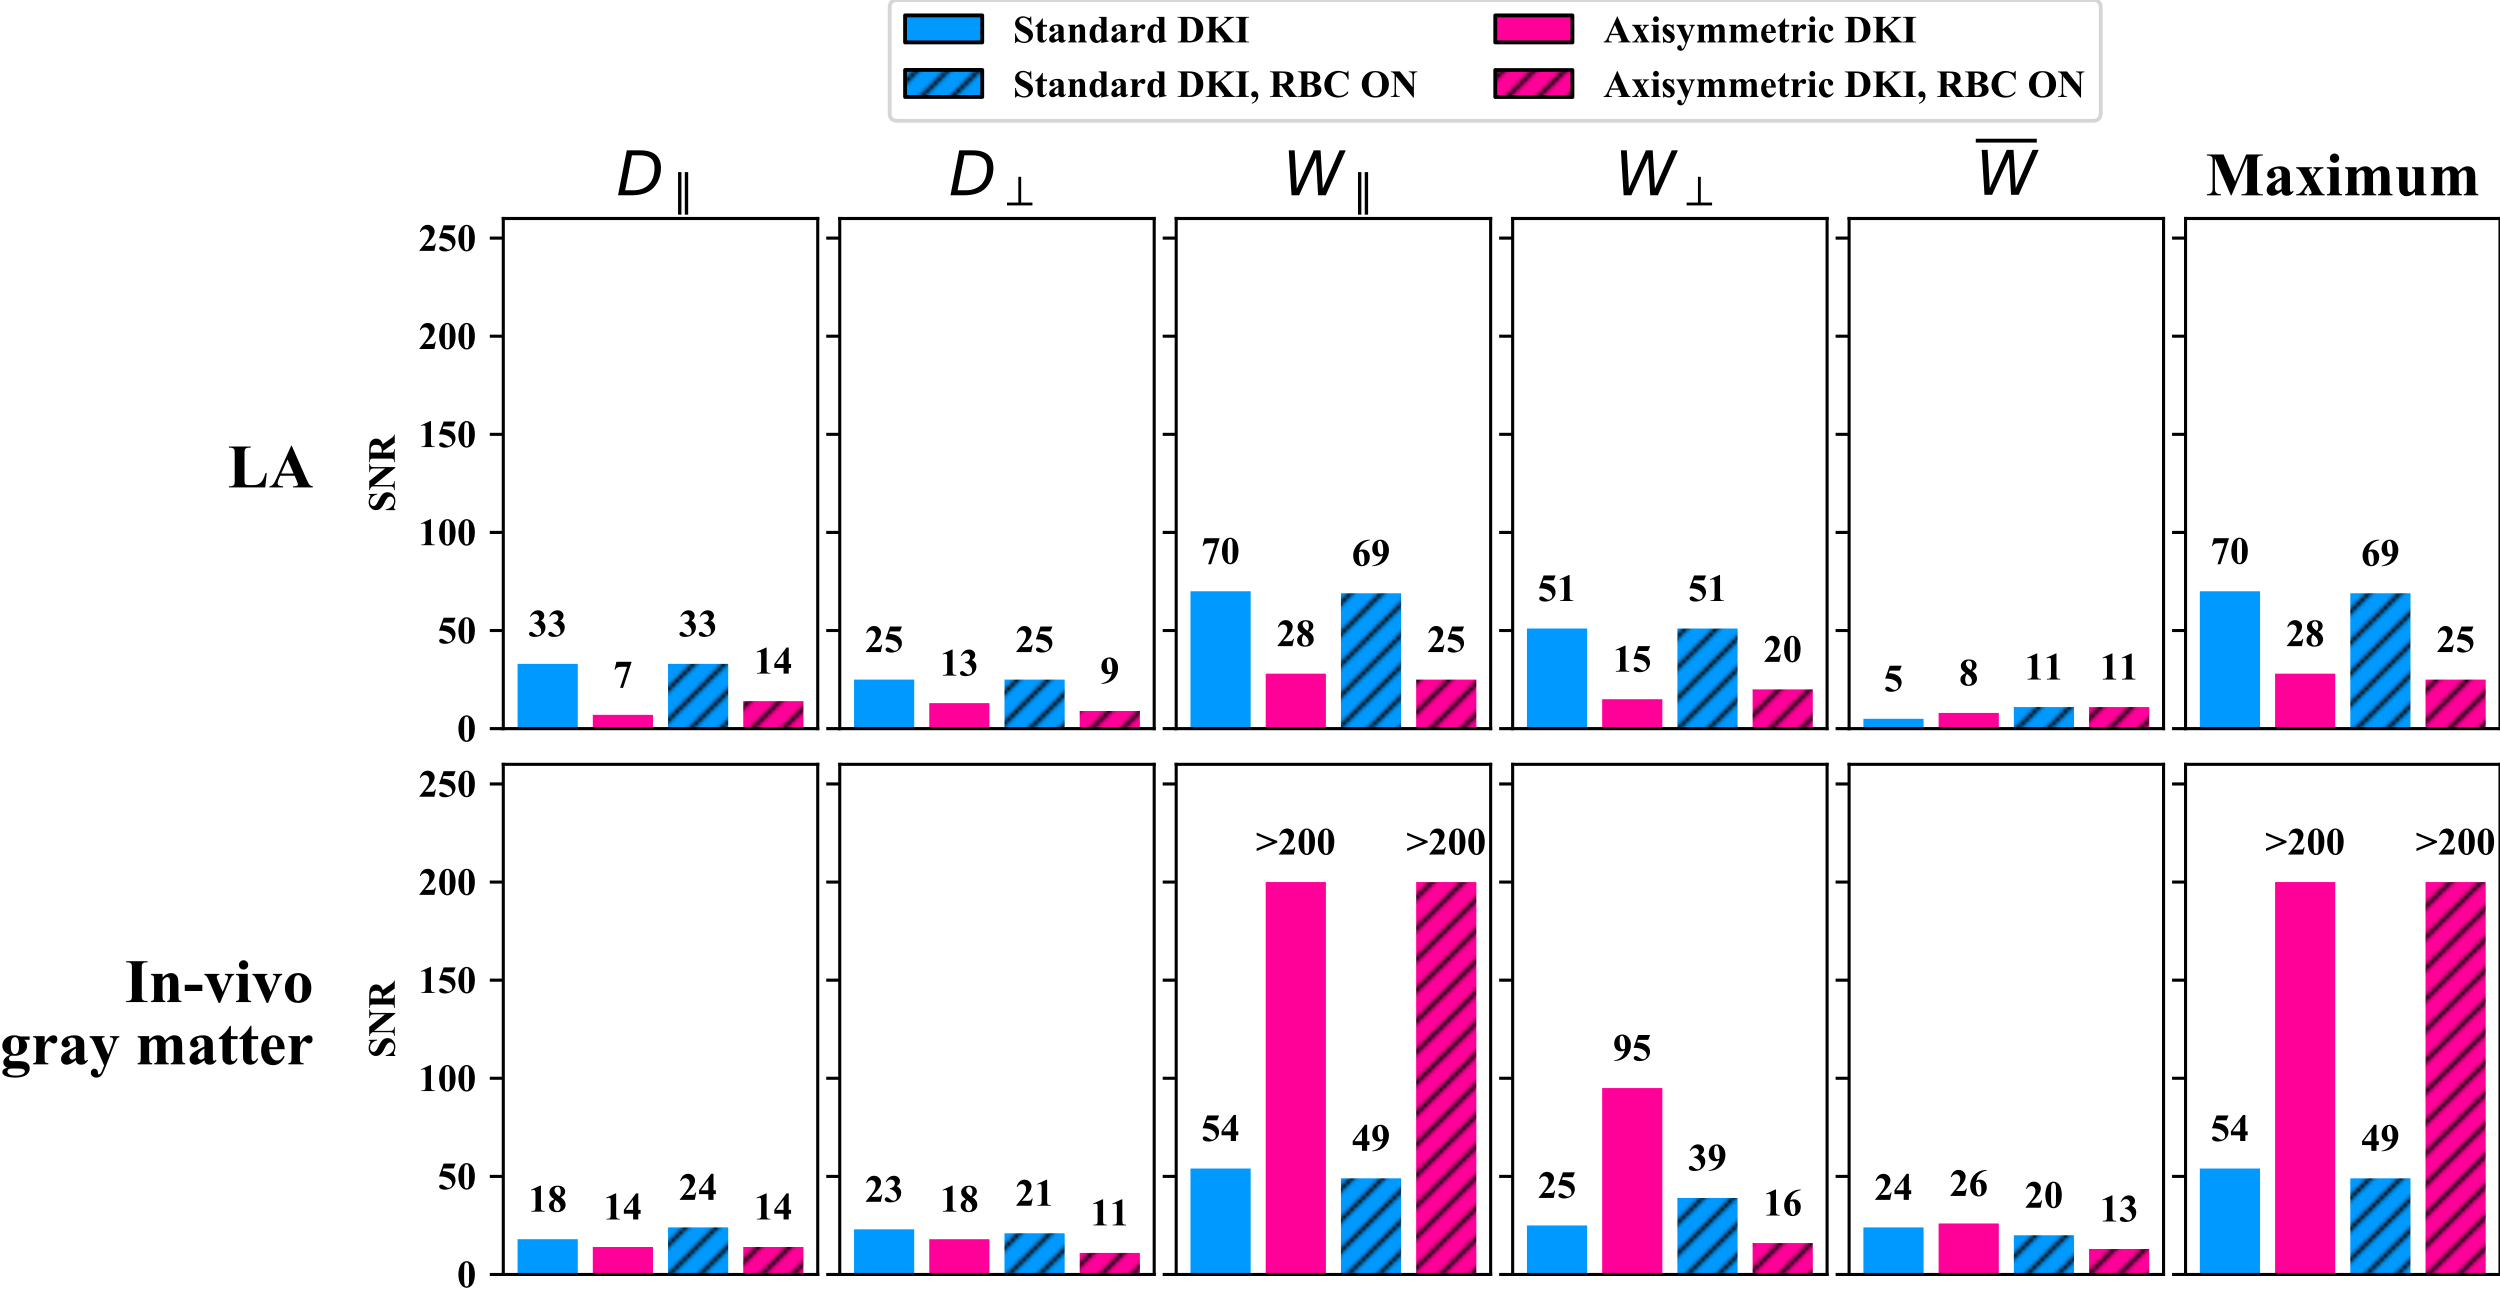 <?xml version="1.0" encoding="utf-8" standalone="no"?>
<!DOCTYPE svg PUBLIC "-//W3C//DTD SVG 1.1//EN"
  "http://www.w3.org/Graphics/SVG/1.1/DTD/svg11.dtd">
<!-- Created with matplotlib (https://matplotlib.org/) -->
<svg height="335.892pt" version="1.1" viewBox="0 0 648.185 335.892" width="648.185pt" xmlns="http://www.w3.org/2000/svg" xmlns:xlink="http://www.w3.org/1999/xlink">
 <defs>
  <style type="text/css">
*{stroke-linecap:butt;stroke-linejoin:round;}
  </style>
 </defs>
 <g id="figure_1">
  <g id="patch_1">
   <path d="M 0 335.892 
L 648.185 335.892 
L 648.185 0 
L 0 0 
z
" style="fill:#ffffff;"/>
  </g>
  <g id="axes_1">
   <g id="patch_2">
    <path d="M 130.489 188.916 
L 212.016 188.916 
L 212.016 56.649 
L 130.489 56.649 
z
" style="fill:#ffffff;"/>
   </g>
   <g id="patch_3">
    <path clip-path="url(#p734ad876c3)" d="M 134.195 188.916 
L 149.798 188.916 
L 149.798 172.128 
L 134.195 172.128 
z
" style="fill:#0099ff;"/>
   </g>
   <g id="patch_4">
    <path clip-path="url(#p734ad876c3)" d="M 153.699 188.916 
L 169.302 188.916 
L 169.302 185.355 
L 153.699 185.355 
z
" style="fill:#ff0099;"/>
   </g>
   <g id="patch_5">
    <path clip-path="url(#p734ad876c3)" d="M 173.203 188.916 
L 188.806 188.916 
L 188.806 172.128 
L 173.203 172.128 
z
" style="fill:url(#hae07b4bfbb);"/>
   </g>
   <g id="patch_6">
    <path clip-path="url(#p734ad876c3)" d="M 192.707 188.916 
L 208.31 188.916 
L 208.31 181.794 
L 192.707 181.794 
z
" style="fill:url(#h244e594e20);"/>
   </g>
   <g id="matplotlib.axis_1"/>
   <g id="matplotlib.axis_2">
    <g id="ytick_1">
     <g id="line2d_1">
      <defs>
       <path d="M 0 0 
L -3.5 0 
" id="mf83604de5c" style="stroke:#000000;stroke-width:0.8;"/>
      </defs>
      <g>
       <use style="stroke:#000000;stroke-width:0.8;" x="130.489" xlink:href="#mf83604de5c" y="188.916"/>
      </g>
     </g>
     <g id="text_1">
      <!-- 0 -->
      <defs>
       <path d="M 46.344 33.109 
Q 46.344 23.188 43.562 14.594 
Q 41.891 9.328 39.078 5.953 
Q 36.281 2.594 32.719 0.609 
Q 29.156 -1.375 24.953 -1.375 
Q 20.172 -1.375 16.312 1.062 
Q 12.453 3.516 9.469 8.062 
Q 7.328 11.375 5.719 16.891 
Q 3.609 24.359 3.609 32.328 
Q 3.609 43.109 6.641 52.156 
Q 9.125 59.625 14.203 63.594 
Q 19.281 67.578 24.953 67.578 
Q 30.719 67.578 35.719 63.641 
Q 40.719 59.719 43.062 53.078 
Q 46.344 43.953 46.344 33.109 
z
M 31.297 33.203 
Q 31.297 50.594 31.109 53.469 
Q 30.609 60.25 28.766 62.641 
Q 27.547 64.203 24.812 64.203 
Q 22.703 64.203 21.484 63.031 
Q 19.672 61.328 19.031 57 
Q 18.406 52.688 18.406 26.859 
Q 18.406 12.797 19.391 8.016 
Q 20.125 4.547 21.484 3.375 
Q 22.859 2.203 25.094 2.203 
Q 27.547 2.203 28.766 3.766 
Q 30.812 6.5 31.109 12.203 
z
" id="TimesNewRomanPS-BoldMT-48"/>
      </defs>
      <g transform="translate(118.489 192.227)scale(0.1 -0.1)">
       <use xlink:href="#TimesNewRomanPS-BoldMT-48"/>
      </g>
     </g>
    </g>
    <g id="ytick_2">
     <g id="line2d_2">
      <g>
       <use style="stroke:#000000;stroke-width:0.8;" x="130.489" xlink:href="#mf83604de5c" y="163.48"/>
      </g>
     </g>
     <g id="text_2">
      <!-- 50 -->
      <defs>
       <path d="M 15.234 66.219 
L 46.234 66.219 
L 41.312 53.609 
L 15.234 53.609 
L 12.75 47.016 
Q 29.594 46.391 38.672 38.625 
Q 46.141 32.234 46.141 22.703 
Q 46.141 16.609 42.672 10.766 
Q 39.203 4.938 32.906 1.781 
Q 26.609 -1.375 19.094 -1.375 
Q 10.984 -1.375 6.641 1.656 
Q 3.609 3.812 3.609 6.547 
Q 3.609 8.641 5.188 10.25 
Q 6.781 11.859 8.891 11.859 
Q 10.797 11.859 12.75 11.078 
Q 14.703 10.297 19.438 6.984 
Q 22.406 4.938 24.562 4.156 
Q 26.078 3.562 27.984 3.562 
Q 31.984 3.562 34.781 6.484 
Q 37.594 9.422 37.594 13.531 
Q 37.594 22.125 29 27.484 
Q 20.406 32.859 7.328 32.859 
Q 6 32.859 3.375 32.812 
z
" id="TimesNewRomanPS-BoldMT-53"/>
      </defs>
      <g transform="translate(113.489 166.791)scale(0.1 -0.1)">
       <use xlink:href="#TimesNewRomanPS-BoldMT-53"/>
       <use x="50" xlink:href="#TimesNewRomanPS-BoldMT-48"/>
      </g>
     </g>
    </g>
    <g id="ytick_3">
     <g id="line2d_3">
      <g>
       <use style="stroke:#000000;stroke-width:0.8;" x="130.489" xlink:href="#mf83604de5c" y="138.044"/>
      </g>
     </g>
     <g id="text_3">
      <!-- 100 -->
      <defs>
       <path d="M 32.562 67.578 
L 32.562 13.422 
Q 32.562 7.328 33.094 5.641 
Q 33.641 3.953 35.344 2.875 
Q 37.062 1.812 40.828 1.812 
L 42.328 1.812 
L 42.328 0 
L 7.469 0 
L 7.469 1.812 
L 9.234 1.812 
Q 13.484 1.812 15.281 2.781 
Q 17.094 3.766 17.719 5.469 
Q 18.359 7.172 18.359 13.422 
L 18.359 47.75 
Q 18.359 52.344 17.922 53.484 
Q 17.484 54.641 16.281 55.438 
Q 15.094 56.25 13.531 56.25 
Q 11.031 56.25 7.469 54.688 
L 6.594 56.453 
L 30.953 67.578 
z
" id="TimesNewRomanPS-BoldMT-49"/>
      </defs>
      <g transform="translate(108.489 141.355)scale(0.1 -0.1)">
       <use xlink:href="#TimesNewRomanPS-BoldMT-49"/>
       <use x="50" xlink:href="#TimesNewRomanPS-BoldMT-48"/>
       <use x="100" xlink:href="#TimesNewRomanPS-BoldMT-48"/>
      </g>
     </g>
    </g>
    <g id="ytick_4">
     <g id="line2d_4">
      <g>
       <use style="stroke:#000000;stroke-width:0.8;" x="130.489" xlink:href="#mf83604de5c" y="112.608"/>
      </g>
     </g>
     <g id="text_4">
      <!-- 150 -->
      <g transform="translate(108.489 115.919)scale(0.1 -0.1)">
       <use xlink:href="#TimesNewRomanPS-BoldMT-49"/>
       <use x="50" xlink:href="#TimesNewRomanPS-BoldMT-53"/>
       <use x="100" xlink:href="#TimesNewRomanPS-BoldMT-48"/>
      </g>
     </g>
    </g>
    <g id="ytick_5">
     <g id="line2d_5">
      <g>
       <use style="stroke:#000000;stroke-width:0.8;" x="130.489" xlink:href="#mf83604de5c" y="87.172"/>
      </g>
     </g>
     <g id="text_5">
      <!-- 200 -->
      <defs>
       <path d="M 41.406 0 
L 2.438 0 
L 2.438 1.078 
Q 20.359 22.406 24.188 29.781 
Q 28.031 37.156 28.031 44.188 
Q 28.031 49.312 24.859 52.703 
Q 21.688 56.109 17.094 56.109 
Q 9.578 56.109 5.422 48.578 
L 3.609 49.219 
Q 6.25 58.594 11.625 63.078 
Q 17 67.578 24.031 67.578 
Q 29.047 67.578 33.203 65.234 
Q 37.359 62.891 39.703 58.812 
Q 42.047 54.734 42.047 51.172 
Q 42.047 44.672 38.422 37.984 
Q 33.5 28.953 16.891 12.797 
L 31.203 12.797 
Q 36.469 12.797 38.062 13.234 
Q 39.656 13.672 40.672 14.719 
Q 41.703 15.766 43.359 19.141 
L 45.125 19.141 
z
" id="TimesNewRomanPS-BoldMT-50"/>
      </defs>
      <g transform="translate(108.489 90.483)scale(0.1 -0.1)">
       <use xlink:href="#TimesNewRomanPS-BoldMT-50"/>
       <use x="50" xlink:href="#TimesNewRomanPS-BoldMT-48"/>
       <use x="100" xlink:href="#TimesNewRomanPS-BoldMT-48"/>
      </g>
     </g>
    </g>
    <g id="ytick_6">
     <g id="line2d_6">
      <g>
       <use style="stroke:#000000;stroke-width:0.8;" x="130.489" xlink:href="#mf83604de5c" y="61.736"/>
      </g>
     </g>
     <g id="text_6">
      <!-- 250 -->
      <g transform="translate(108.489 65.047)scale(0.1 -0.1)">
       <use xlink:href="#TimesNewRomanPS-BoldMT-50"/>
       <use x="50" xlink:href="#TimesNewRomanPS-BoldMT-53"/>
       <use x="100" xlink:href="#TimesNewRomanPS-BoldMT-48"/>
      </g>
     </g>
    </g>
    <g id="text_7">
     <!-- SNR -->
     <defs>
      <path d="M 46.969 67.719 
L 47.516 45.656 
L 45.516 45.656 
Q 44.094 53.953 38.547 59 
Q 33.016 64.062 26.562 64.062 
Q 21.578 64.062 18.672 61.391 
Q 15.766 58.734 15.766 55.281 
Q 15.766 53.078 16.797 51.375 
Q 18.219 49.078 21.344 46.828 
Q 23.641 45.219 31.938 41.109 
Q 43.562 35.406 47.609 30.328 
Q 51.609 25.25 51.609 18.703 
Q 51.609 10.406 45.141 4.422 
Q 38.672 -1.562 28.719 -1.562 
Q 25.594 -1.562 22.797 -0.922 
Q 20.016 -0.297 15.828 1.469 
Q 13.484 2.438 11.969 2.438 
Q 10.688 2.438 9.266 1.453 
Q 7.859 0.484 6.984 -1.516 
L 5.172 -1.516 
L 5.172 23.484 
L 6.984 23.484 
Q 9.125 12.938 15.25 7.391 
Q 21.391 1.859 28.469 1.859 
Q 33.938 1.859 37.188 4.828 
Q 40.438 7.812 40.438 11.766 
Q 40.438 14.109 39.188 16.297 
Q 37.938 18.5 35.391 20.484 
Q 32.859 22.469 26.422 25.641 
Q 17.391 30.078 13.422 33.203 
Q 9.469 36.328 7.344 40.188 
Q 5.219 44.047 5.219 48.688 
Q 5.219 56.594 11.031 62.156 
Q 16.844 67.719 25.688 67.719 
Q 28.906 67.719 31.938 66.938 
Q 34.234 66.359 37.531 64.766 
Q 40.828 63.188 42.141 63.188 
Q 43.406 63.188 44.141 63.969 
Q 44.875 64.75 45.516 67.719 
z
" id="TimesNewRomanPS-BoldMT-83"/>
      <path d="M 24.906 66.219 
L 57.562 25.141 
L 57.562 53.609 
Q 57.562 59.578 55.859 61.672 
Q 53.516 64.5 48 64.406 
L 48 66.219 
L 69.875 66.219 
L 69.875 64.406 
Q 65.672 63.875 64.234 63.016 
Q 62.797 62.156 61.984 60.219 
Q 61.188 58.297 61.188 53.609 
L 61.188 -1.516 
L 59.516 -1.516 
L 14.75 53.609 
L 14.75 11.531 
Q 14.75 5.812 17.359 3.812 
Q 19.969 1.812 23.344 1.812 
L 24.906 1.812 
L 24.906 0 
L 1.422 0 
L 1.422 1.812 
Q 6.891 1.859 9.031 4.047 
Q 11.188 6.25 11.188 11.531 
L 11.188 58.25 
L 9.766 60.016 
Q 7.672 62.641 6.047 63.469 
Q 4.438 64.312 1.422 64.406 
L 1.422 66.219 
z
" id="TimesNewRomanPS-BoldMT-78"/>
      <path d="M 26.562 30.172 
L 26.562 11.625 
Q 26.562 6.25 27.219 4.859 
Q 27.875 3.469 29.531 2.641 
Q 31.203 1.812 35.75 1.812 
L 35.75 0 
L 1.859 0 
L 1.859 1.812 
Q 6.453 1.812 8.078 2.656 
Q 9.719 3.516 10.375 4.875 
Q 11.031 6.25 11.031 11.625 
L 11.031 54.594 
Q 11.031 59.969 10.375 61.359 
Q 9.719 62.75 8.047 63.578 
Q 6.391 64.406 1.859 64.406 
L 1.859 66.219 
L 32.625 66.219 
Q 44.625 66.219 50.188 64.547 
Q 55.766 62.891 59.281 58.422 
Q 62.797 53.953 62.797 47.953 
Q 62.797 40.625 57.516 35.844 
Q 54.156 32.812 48.094 31.297 
L 64.016 8.891 
Q 67.141 4.547 68.453 3.469 
Q 70.453 1.953 73.094 1.812 
L 73.094 0 
L 52.25 0 
L 30.906 30.172 
z
M 26.562 62.641 
L 26.562 33.641 
L 29.344 33.641 
Q 36.141 33.641 39.5 34.891 
Q 42.875 36.141 44.797 39.375 
Q 46.734 42.625 46.734 47.859 
Q 46.734 55.422 43.188 59.031 
Q 39.656 62.641 31.781 62.641 
z
" id="TimesNewRomanPS-BoldMT-82"/>
     </defs>
     <g transform="translate(102.35 132.785)rotate(-90)scale(0.1 -0.1)">
      <use xlink:href="#TimesNewRomanPS-BoldMT-83"/>
      <use x="55.615" xlink:href="#TimesNewRomanPS-BoldMT-78"/>
      <use x="127.832" xlink:href="#TimesNewRomanPS-BoldMT-82"/>
     </g>
    </g>
   </g>
   <g id="patch_7">
    <path d="M 130.489 188.916 
L 130.489 56.649 
" style="fill:none;stroke:#000000;stroke-linecap:square;stroke-linejoin:miter;stroke-width:0.8;"/>
   </g>
   <g id="patch_8">
    <path d="M 212.016 188.916 
L 212.016 56.649 
" style="fill:none;stroke:#000000;stroke-linecap:square;stroke-linejoin:miter;stroke-width:0.8;"/>
   </g>
   <g id="patch_9">
    <path d="M 130.489 188.916 
L 212.016 188.916 
" style="fill:none;stroke:#000000;stroke-linecap:square;stroke-linejoin:miter;stroke-width:0.8;"/>
   </g>
   <g id="patch_10">
    <path d="M 130.489 56.649 
L 212.016 56.649 
" style="fill:none;stroke:#000000;stroke-linecap:square;stroke-linejoin:miter;stroke-width:0.8;"/>
   </g>
   <g id="text_8">
    <!-- 33 -->
    <defs>
     <path d="M 14.797 33.203 
L 14.797 34.906 
Q 20.359 36.531 22.5 37.922 
Q 24.656 39.312 26.219 42.156 
Q 27.781 45.016 27.781 47.953 
Q 27.781 52 24.828 54.906 
Q 21.875 57.812 17.484 57.812 
Q 10.641 57.812 5.859 50.594 
L 4.047 51.219 
Q 7.562 59.375 13.062 63.469 
Q 18.562 67.578 25.297 67.578 
Q 32.172 67.578 36.641 63.375 
Q 41.109 59.188 41.109 53.562 
Q 41.109 49.906 39.031 46.5 
Q 36.969 43.109 32.516 40.531 
Q 38.234 37.75 41.234 33.672 
Q 44.234 29.594 44.234 23.438 
Q 44.234 13.094 36.734 5.828 
Q 29.25 -1.422 16.656 -1.422 
Q 8.25 -1.422 4.391 1.375 
Q 1.609 3.328 1.609 6.391 
Q 1.609 8.641 3.219 10.219 
Q 4.828 11.812 6.938 11.812 
Q 8.547 11.812 9.969 11.141 
Q 10.75 10.75 15.5 6.859 
Q 20.266 2.984 24.422 2.984 
Q 28.031 2.984 30.609 5.828 
Q 33.203 8.688 33.203 13.094 
Q 33.203 19.781 28.516 25.422 
Q 23.828 31.062 14.797 33.203 
z
" id="TimesNewRomanPS-BoldMT-51"/>
    </defs>
    <g transform="translate(136.996 164.989)scale(0.1 -0.1)">
     <use xlink:href="#TimesNewRomanPS-BoldMT-51"/>
     <use x="50" xlink:href="#TimesNewRomanPS-BoldMT-51"/>
    </g>
   </g>
   <g id="text_9">
    <!-- 7 -->
    <defs>
     <path d="M 17.719 -1.375 
L 35.75 53.266 
L 22.016 53.266 
Q 13.969 53.266 9.906 51.172 
Q 7.078 49.703 5.219 45.656 
L 3.375 45.656 
L 8.156 66.219 
L 47.609 66.219 
L 25.391 -1.375 
z
" id="TimesNewRomanPS-BoldMT-55"/>
    </defs>
    <g transform="translate(159 178.216)scale(0.1 -0.1)">
     <use xlink:href="#TimesNewRomanPS-BoldMT-55"/>
    </g>
   </g>
   <g id="text_10">
    <!-- 33 -->
    <g transform="translate(176.004 164.989)scale(0.1 -0.1)">
     <use xlink:href="#TimesNewRomanPS-BoldMT-51"/>
     <use x="50" xlink:href="#TimesNewRomanPS-BoldMT-51"/>
    </g>
   </g>
   <g id="text_11">
    <!-- 14 -->
    <defs>
     <path d="M 2.484 24.953 
L 33.938 67.578 
L 39.891 67.578 
L 39.891 24.953 
L 45.953 24.953 
L 45.953 14.844 
L 39.891 14.844 
L 39.891 0 
L 26.469 0 
L 26.469 14.844 
L 2.484 14.844 
z
M 7.234 24.953 
L 26.469 24.953 
L 26.469 51.078 
z
" id="TimesNewRomanPS-BoldMT-52"/>
    </defs>
    <g transform="translate(195.509 174.655)scale(0.1 -0.1)">
     <use xlink:href="#TimesNewRomanPS-BoldMT-49"/>
     <use x="50" xlink:href="#TimesNewRomanPS-BoldMT-52"/>
    </g>
   </g>
   <g id="text_12">
    <!-- LA -->
    <defs>
     <path d="M 63.141 23.25 
L 60.641 0 
L 1.859 0 
L 1.859 1.812 
L 4.047 1.812 
Q 6.938 1.812 8.688 2.828 
Q 9.969 3.516 10.641 5.172 
Q 11.188 6.344 11.188 11.328 
L 11.188 54.891 
Q 11.188 59.969 10.641 61.234 
Q 10.109 62.5 8.469 63.453 
Q 6.844 64.406 4.047 64.406 
L 1.859 64.406 
L 1.859 66.219 
L 37.156 66.219 
L 37.156 64.406 
L 34.281 64.406 
Q 31.391 64.406 29.641 63.375 
Q 28.375 62.703 27.641 61.031 
Q 27.094 59.859 27.094 54.891 
L 27.094 12.703 
Q 27.094 7.625 27.672 6.219 
Q 28.266 4.828 29.984 4.156 
Q 31.203 3.719 35.891 3.719 
L 41.406 3.719 
Q 46.688 3.719 50.203 5.562 
Q 53.719 7.422 56.281 11.422 
Q 58.844 15.438 61.141 23.25 
z
" id="TimesNewRomanPS-BoldMT-76"/>
     <path d="M 41.609 18.844 
L 18.219 18.844 
L 15.438 12.406 
Q 14.062 9.188 14.062 7.078 
Q 14.062 4.297 16.312 2.984 
Q 17.625 2.203 22.797 1.812 
L 22.797 0 
L 0.781 0 
L 0.781 1.812 
Q 4.344 2.344 6.641 4.75 
Q 8.938 7.172 12.312 14.75 
L 35.984 67.578 
L 36.922 67.578 
L 60.797 13.281 
Q 64.203 5.562 66.406 3.562 
Q 68.062 2.047 71.094 1.812 
L 71.094 0 
L 39.062 0 
L 39.062 1.812 
L 40.375 1.812 
Q 44.234 1.812 45.797 2.875 
Q 46.875 3.656 46.875 5.125 
Q 46.875 6 46.578 6.938 
Q 46.484 7.375 45.125 10.594 
z
M 39.938 22.469 
L 30.078 45.266 
L 19.922 22.469 
z
" id="TimesNewRomanPS-BoldMT-65"/>
    </defs>
    <g transform="translate(59.062 126.369)scale(0.16 -0.16)">
     <use xlink:href="#TimesNewRomanPS-BoldMT-76"/>
     <use x="66.699" xlink:href="#TimesNewRomanPS-BoldMT-65"/>
    </g>
   </g>
   <g id="text_13">
    <!-- $D_{\parallel}$ -->
    <defs>
     <path d="M 16.891 72.906 
L 38.094 72.906 
Q 54.984 72.906 63.594 65.75 
Q 72.219 58.594 72.219 44.484 
Q 72.219 35.156 68.938 26.531 
Q 65.672 17.922 59.906 12.016 
Q 54.109 5.953 45.172 2.969 
Q 36.234 0 24.031 0 
L 2.688 0 
z
M 25.203 64.797 
L 14.203 8.109 
L 27.094 8.109 
Q 43.656 8.109 52.734 17.625 
Q 61.812 27.156 61.812 44.484 
Q 61.812 54.984 55.953 59.891 
Q 50.094 64.797 37.594 64.797 
z
" id="DejaVuSans-Oblique-68"/>
     <path d="M 13.281 77.094 
L 21.094 77.094 
L 21.094 -21.391 
L 13.281 -21.391 
z
M 28.906 77.094 
L 36.719 77.094 
L 36.719 -21.391 
L 28.906 -21.391 
z
" id="DejaVuSans-8741"/>
    </defs>
    <g transform="translate(159.812 50.649)scale(0.16 -0.16)">
     <use transform="translate(0 0.094)" xlink:href="#DejaVuSans-Oblique-68"/>
     <use transform="translate(90.64 -16.312)scale(0.7)" xlink:href="#DejaVuSans-8741"/>
    </g>
   </g>
  </g>
  <g id="axes_2">
   <g id="patch_11">
    <path d="M 217.723 188.916 
L 299.25 188.916 
L 299.25 56.649 
L 217.723 56.649 
z
" style="fill:#ffffff;"/>
   </g>
   <g id="patch_12">
    <path clip-path="url(#p4d59a5a75a)" d="M 221.429 188.916 
L 237.032 188.916 
L 237.032 176.198 
L 221.429 176.198 
z
" style="fill:#0099ff;"/>
   </g>
   <g id="patch_13">
    <path clip-path="url(#p4d59a5a75a)" d="M 240.933 188.916 
L 256.536 188.916 
L 256.536 182.303 
L 240.933 182.303 
z
" style="fill:#ff0099;"/>
   </g>
   <g id="patch_14">
    <path clip-path="url(#p4d59a5a75a)" d="M 260.437 188.916 
L 276.04 188.916 
L 276.04 176.198 
L 260.437 176.198 
z
" style="fill:url(#hae07b4bfbb);"/>
   </g>
   <g id="patch_15">
    <path clip-path="url(#p4d59a5a75a)" d="M 279.941 188.916 
L 295.544 188.916 
L 295.544 184.338 
L 279.941 184.338 
z
" style="fill:url(#h244e594e20);"/>
   </g>
   <g id="matplotlib.axis_3"/>
   <g id="matplotlib.axis_4">
    <g id="ytick_7">
     <g id="line2d_7">
      <g>
       <use style="stroke:#000000;stroke-width:0.8;" x="217.723" xlink:href="#mf83604de5c" y="188.916"/>
      </g>
     </g>
    </g>
    <g id="ytick_8">
     <g id="line2d_8">
      <g>
       <use style="stroke:#000000;stroke-width:0.8;" x="217.723" xlink:href="#mf83604de5c" y="163.48"/>
      </g>
     </g>
    </g>
    <g id="ytick_9">
     <g id="line2d_9">
      <g>
       <use style="stroke:#000000;stroke-width:0.8;" x="217.723" xlink:href="#mf83604de5c" y="138.044"/>
      </g>
     </g>
    </g>
    <g id="ytick_10">
     <g id="line2d_10">
      <g>
       <use style="stroke:#000000;stroke-width:0.8;" x="217.723" xlink:href="#mf83604de5c" y="112.608"/>
      </g>
     </g>
    </g>
    <g id="ytick_11">
     <g id="line2d_11">
      <g>
       <use style="stroke:#000000;stroke-width:0.8;" x="217.723" xlink:href="#mf83604de5c" y="87.172"/>
      </g>
     </g>
    </g>
    <g id="ytick_12">
     <g id="line2d_12">
      <g>
       <use style="stroke:#000000;stroke-width:0.8;" x="217.723" xlink:href="#mf83604de5c" y="61.736"/>
      </g>
     </g>
    </g>
   </g>
   <g id="patch_16">
    <path d="M 217.723 188.916 
L 217.723 56.649 
" style="fill:none;stroke:#000000;stroke-linecap:square;stroke-linejoin:miter;stroke-width:0.8;"/>
   </g>
   <g id="patch_17">
    <path d="M 299.25 188.916 
L 299.25 56.649 
" style="fill:none;stroke:#000000;stroke-linecap:square;stroke-linejoin:miter;stroke-width:0.8;"/>
   </g>
   <g id="patch_18">
    <path d="M 217.723 188.916 
L 299.25 188.916 
" style="fill:none;stroke:#000000;stroke-linecap:square;stroke-linejoin:miter;stroke-width:0.8;"/>
   </g>
   <g id="patch_19">
    <path d="M 217.723 56.649 
L 299.25 56.649 
" style="fill:none;stroke:#000000;stroke-linecap:square;stroke-linejoin:miter;stroke-width:0.8;"/>
   </g>
   <g id="text_14">
    <!-- 25 -->
    <g transform="translate(224.23 169.059)scale(0.1 -0.1)">
     <use xlink:href="#TimesNewRomanPS-BoldMT-50"/>
     <use x="50" xlink:href="#TimesNewRomanPS-BoldMT-53"/>
    </g>
   </g>
   <g id="text_15">
    <!-- 13 -->
    <g transform="translate(243.734 175.164)scale(0.1 -0.1)">
     <use xlink:href="#TimesNewRomanPS-BoldMT-49"/>
     <use x="50" xlink:href="#TimesNewRomanPS-BoldMT-51"/>
    </g>
   </g>
   <g id="text_16">
    <!-- 25 -->
    <g transform="translate(263.238 169.059)scale(0.1 -0.1)">
     <use xlink:href="#TimesNewRomanPS-BoldMT-50"/>
     <use x="50" xlink:href="#TimesNewRomanPS-BoldMT-53"/>
    </g>
   </g>
   <g id="text_17">
    <!-- 9 -->
    <defs>
     <path d="M 3.078 -1.375 
L 3.078 0 
Q 11.188 1.859 16.828 5.469 
Q 22.469 9.078 25.75 14.406 
Q 29.047 19.734 30.375 26.656 
Q 27.344 25.094 25.219 24.484 
Q 23.094 23.875 20.75 23.875 
Q 13.234 23.875 8.219 29.297 
Q 3.219 34.719 3.219 44.141 
Q 3.219 50.688 5.922 56.125 
Q 8.641 61.578 13.672 64.578 
Q 18.703 67.578 24.125 67.578 
Q 29.938 67.578 35.109 64.25 
Q 40.281 60.938 43.359 54.641 
Q 46.438 48.344 46.438 40.281 
Q 46.438 29.828 41.422 20.25 
Q 36.422 10.688 26.516 4.906 
Q 16.609 -0.875 3.078 -1.375 
z
M 31.109 30.766 
Q 31.594 36.234 31.594 40.375 
Q 31.594 49.266 29.547 56.938 
Q 28.375 61.188 26.078 63.188 
Q 24.859 64.266 22.906 64.266 
Q 20.453 64.266 19.094 62.156 
Q 17.188 59.281 17.188 51.172 
Q 17.188 37.641 20.406 32.516 
Q 22.516 29.203 26.078 29.203 
Q 27.984 29.203 31.109 30.766 
z
" id="TimesNewRomanPS-BoldMT-57"/>
    </defs>
    <g transform="translate(285.242 177.199)scale(0.1 -0.1)">
     <use xlink:href="#TimesNewRomanPS-BoldMT-57"/>
    </g>
   </g>
   <g id="text_18">
    <!-- $D_{\perp}$ -->
    <defs>
     <path d="M 64.094 0 
L 5.203 0 
L 5.203 6.594 
L 31.406 6.594 
L 31.406 66.203 
L 38 66.203 
L 38 6.594 
L 64.094 6.594 
z
" id="STIXGeneral-Regular-10178"/>
    </defs>
    <g transform="translate(246.006 50.649)scale(0.16 -0.16)">
     <use transform="translate(0 0.094)" xlink:href="#DejaVuSans-Oblique-68"/>
     <use transform="translate(90.64 -16.312)scale(0.7)" xlink:href="#STIXGeneral-Regular-10178"/>
    </g>
   </g>
  </g>
  <g id="axes_3">
   <g id="patch_20">
    <path d="M 304.957 188.916 
L 386.484 188.916 
L 386.484 56.649 
L 304.957 56.649 
z
" style="fill:#ffffff;"/>
   </g>
   <g id="patch_21">
    <path clip-path="url(#p6203209a52)" d="M 308.662 188.916 
L 324.266 188.916 
L 324.266 153.306 
L 308.662 153.306 
z
" style="fill:#0099ff;"/>
   </g>
   <g id="patch_22">
    <path clip-path="url(#p6203209a52)" d="M 328.166 188.916 
L 343.77 188.916 
L 343.77 174.672 
L 328.166 174.672 
z
" style="fill:#ff0099;"/>
   </g>
   <g id="patch_23">
    <path clip-path="url(#p6203209a52)" d="M 347.671 188.916 
L 363.274 188.916 
L 363.274 153.814 
L 347.671 153.814 
z
" style="fill:url(#hae07b4bfbb);"/>
   </g>
   <g id="patch_24">
    <path clip-path="url(#p6203209a52)" d="M 367.175 188.916 
L 382.778 188.916 
L 382.778 176.198 
L 367.175 176.198 
z
" style="fill:url(#h244e594e20);"/>
   </g>
   <g id="matplotlib.axis_5"/>
   <g id="matplotlib.axis_6">
    <g id="ytick_13">
     <g id="line2d_13">
      <g>
       <use style="stroke:#000000;stroke-width:0.8;" x="304.957" xlink:href="#mf83604de5c" y="188.916"/>
      </g>
     </g>
    </g>
    <g id="ytick_14">
     <g id="line2d_14">
      <g>
       <use style="stroke:#000000;stroke-width:0.8;" x="304.957" xlink:href="#mf83604de5c" y="163.48"/>
      </g>
     </g>
    </g>
    <g id="ytick_15">
     <g id="line2d_15">
      <g>
       <use style="stroke:#000000;stroke-width:0.8;" x="304.957" xlink:href="#mf83604de5c" y="138.044"/>
      </g>
     </g>
    </g>
    <g id="ytick_16">
     <g id="line2d_16">
      <g>
       <use style="stroke:#000000;stroke-width:0.8;" x="304.957" xlink:href="#mf83604de5c" y="112.608"/>
      </g>
     </g>
    </g>
    <g id="ytick_17">
     <g id="line2d_17">
      <g>
       <use style="stroke:#000000;stroke-width:0.8;" x="304.957" xlink:href="#mf83604de5c" y="87.172"/>
      </g>
     </g>
    </g>
    <g id="ytick_18">
     <g id="line2d_18">
      <g>
       <use style="stroke:#000000;stroke-width:0.8;" x="304.957" xlink:href="#mf83604de5c" y="61.736"/>
      </g>
     </g>
    </g>
   </g>
   <g id="patch_25">
    <path d="M 304.957 188.916 
L 304.957 56.649 
" style="fill:none;stroke:#000000;stroke-linecap:square;stroke-linejoin:miter;stroke-width:0.8;"/>
   </g>
   <g id="patch_26">
    <path d="M 386.484 188.916 
L 386.484 56.649 
" style="fill:none;stroke:#000000;stroke-linecap:square;stroke-linejoin:miter;stroke-width:0.8;"/>
   </g>
   <g id="patch_27">
    <path d="M 304.957 188.916 
L 386.484 188.916 
" style="fill:none;stroke:#000000;stroke-linecap:square;stroke-linejoin:miter;stroke-width:0.8;"/>
   </g>
   <g id="patch_28">
    <path d="M 304.957 56.649 
L 386.484 56.649 
" style="fill:none;stroke:#000000;stroke-linecap:square;stroke-linejoin:miter;stroke-width:0.8;"/>
   </g>
   <g id="text_19">
    <!-- 70 -->
    <g transform="translate(311.464 146.167)scale(0.1 -0.1)">
     <use xlink:href="#TimesNewRomanPS-BoldMT-55"/>
     <use x="50" xlink:href="#TimesNewRomanPS-BoldMT-48"/>
    </g>
   </g>
   <g id="text_20">
    <!-- 28 -->
    <defs>
     <path d="M 34.078 37.406 
Q 41.062 32.281 43.766 27.859 
Q 46.484 23.438 46.484 17.719 
Q 46.484 9.719 40.453 4.172 
Q 34.422 -1.375 24.078 -1.375 
Q 14.266 -1.375 8.891 3.453 
Q 3.516 8.297 3.516 15.281 
Q 3.516 20.609 6.609 24.609 
Q 9.719 28.609 16.938 31.938 
Q 9.078 37.938 6.859 41.75 
Q 4.641 45.562 4.641 50.594 
Q 4.641 57.234 10.281 62.281 
Q 15.922 67.328 25.734 67.328 
Q 35.203 67.328 40.297 62.859 
Q 45.406 58.406 45.406 52.156 
Q 45.406 47.469 42.641 43.875 
Q 39.891 40.281 34.078 37.406 
z
M 30.375 39.891 
Q 32.172 42.328 33.047 45.359 
Q 33.938 48.391 33.938 52 
Q 33.938 58.344 31.203 61.719 
Q 29.156 64.312 25.531 64.312 
Q 22.266 64.312 19.969 61.938 
Q 17.672 59.578 17.672 56.062 
Q 17.672 52.484 20.234 48.656 
Q 22.797 44.828 30.375 39.891 
z
M 20.609 29.594 
Q 19.094 28.219 18.453 27.094 
Q 17.484 25.391 16.703 22.109 
Q 15.922 18.844 15.922 15.281 
Q 15.922 10.688 17.094 7.594 
Q 18.266 4.5 20.438 3.125 
Q 22.609 1.766 24.906 1.766 
Q 28.469 1.766 30.906 4.375 
Q 33.344 6.984 33.344 11.531 
Q 33.344 21 20.609 29.594 
z
" id="TimesNewRomanPS-BoldMT-56"/>
    </defs>
    <g transform="translate(330.968 167.533)scale(0.1 -0.1)">
     <use xlink:href="#TimesNewRomanPS-BoldMT-50"/>
     <use x="50" xlink:href="#TimesNewRomanPS-BoldMT-56"/>
    </g>
   </g>
   <g id="text_21">
    <!-- 69 -->
    <defs>
     <path d="M 46.969 67.578 
L 46.969 66.219 
Q 38.141 63.969 32.781 60.422 
Q 27.438 56.891 24.328 51.828 
Q 21.234 46.781 19.531 39.312 
Q 21.688 40.766 23.094 41.219 
Q 26.266 42.188 29.5 42.188 
Q 36.922 42.188 41.875 36.781 
Q 46.828 31.391 46.828 22.078 
Q 46.828 15.531 44.141 10.062 
Q 41.453 4.594 36.516 1.609 
Q 31.594 -1.375 25.984 -1.375 
Q 19.875 -1.375 14.688 1.969 
Q 9.516 5.328 6.609 11.766 
Q 3.719 18.219 3.719 25.781 
Q 3.719 36.922 9.062 46.516 
Q 14.406 56.109 24.234 61.797 
Q 34.078 67.484 46.969 67.578 
z
M 18.891 35.359 
Q 18.5 28.609 18.5 25.484 
Q 18.5 18.75 19.797 12.453 
Q 21.094 6.156 23.344 3.609 
Q 24.953 1.812 27.156 1.812 
Q 29.391 1.812 31.141 4.422 
Q 32.906 7.031 32.906 15.047 
Q 32.906 28.516 29.641 33.641 
Q 27.547 36.969 23.969 36.969 
Q 22.016 36.969 18.891 35.359 
z
" id="TimesNewRomanPS-BoldMT-54"/>
    </defs>
    <g transform="translate(350.472 146.675)scale(0.1 -0.1)">
     <use xlink:href="#TimesNewRomanPS-BoldMT-54"/>
     <use x="50" xlink:href="#TimesNewRomanPS-BoldMT-57"/>
    </g>
   </g>
   <g id="text_22">
    <!-- 25 -->
    <g transform="translate(369.976 169.059)scale(0.1 -0.1)">
     <use xlink:href="#TimesNewRomanPS-BoldMT-50"/>
     <use x="50" xlink:href="#TimesNewRomanPS-BoldMT-53"/>
    </g>
   </g>
   <g id="text_23">
    <!-- $W_{\parallel}$ -->
    <defs>
     <path d="M 9.625 72.906 
L 19.188 72.906 
L 22.703 10.891 
L 50.203 72.906 
L 61.188 72.906 
L 64.797 10.891 
L 92 72.906 
L 102 72.906 
L 69.578 0 
L 57.172 0 
L 53.812 60.797 
L 26.516 0 
L 14.109 0 
z
" id="DejaVuSans-Oblique-87"/>
    </defs>
    <g transform="translate(332.6 50.649)scale(0.16 -0.16)">
     <use transform="translate(0 0.094)" xlink:href="#DejaVuSans-Oblique-87"/>
     <use transform="translate(112.515 -16.312)scale(0.7)" xlink:href="#DejaVuSans-8741"/>
    </g>
   </g>
  </g>
  <g id="axes_4">
   <g id="patch_29">
    <path d="M 392.19 188.916 
L 473.717 188.916 
L 473.717 56.649 
L 392.19 56.649 
z
" style="fill:#ffffff;"/>
   </g>
   <g id="patch_30">
    <path clip-path="url(#p9d78e831f0)" d="M 395.896 188.916 
L 411.5 188.916 
L 411.5 162.971 
L 395.896 162.971 
z
" style="fill:#0099ff;"/>
   </g>
   <g id="patch_31">
    <path clip-path="url(#p9d78e831f0)" d="M 415.4 188.916 
L 431.004 188.916 
L 431.004 181.285 
L 415.4 181.285 
z
" style="fill:#ff0099;"/>
   </g>
   <g id="patch_32">
    <path clip-path="url(#p9d78e831f0)" d="M 434.904 188.916 
L 450.508 188.916 
L 450.508 162.971 
L 434.904 162.971 
z
" style="fill:url(#hae07b4bfbb);"/>
   </g>
   <g id="patch_33">
    <path clip-path="url(#p9d78e831f0)" d="M 454.408 188.916 
L 470.012 188.916 
L 470.012 178.742 
L 454.408 178.742 
z
" style="fill:url(#h244e594e20);"/>
   </g>
   <g id="matplotlib.axis_7"/>
   <g id="matplotlib.axis_8">
    <g id="ytick_19">
     <g id="line2d_19">
      <g>
       <use style="stroke:#000000;stroke-width:0.8;" x="392.19" xlink:href="#mf83604de5c" y="188.916"/>
      </g>
     </g>
    </g>
    <g id="ytick_20">
     <g id="line2d_20">
      <g>
       <use style="stroke:#000000;stroke-width:0.8;" x="392.19" xlink:href="#mf83604de5c" y="163.48"/>
      </g>
     </g>
    </g>
    <g id="ytick_21">
     <g id="line2d_21">
      <g>
       <use style="stroke:#000000;stroke-width:0.8;" x="392.19" xlink:href="#mf83604de5c" y="138.044"/>
      </g>
     </g>
    </g>
    <g id="ytick_22">
     <g id="line2d_22">
      <g>
       <use style="stroke:#000000;stroke-width:0.8;" x="392.19" xlink:href="#mf83604de5c" y="112.608"/>
      </g>
     </g>
    </g>
    <g id="ytick_23">
     <g id="line2d_23">
      <g>
       <use style="stroke:#000000;stroke-width:0.8;" x="392.19" xlink:href="#mf83604de5c" y="87.172"/>
      </g>
     </g>
    </g>
    <g id="ytick_24">
     <g id="line2d_24">
      <g>
       <use style="stroke:#000000;stroke-width:0.8;" x="392.19" xlink:href="#mf83604de5c" y="61.736"/>
      </g>
     </g>
    </g>
   </g>
   <g id="patch_34">
    <path d="M 392.19 188.916 
L 392.19 56.649 
" style="fill:none;stroke:#000000;stroke-linecap:square;stroke-linejoin:miter;stroke-width:0.8;"/>
   </g>
   <g id="patch_35">
    <path d="M 473.717 188.916 
L 473.717 56.649 
" style="fill:none;stroke:#000000;stroke-linecap:square;stroke-linejoin:miter;stroke-width:0.8;"/>
   </g>
   <g id="patch_36">
    <path d="M 392.19 188.916 
L 473.717 188.916 
" style="fill:none;stroke:#000000;stroke-linecap:square;stroke-linejoin:miter;stroke-width:0.8;"/>
   </g>
   <g id="patch_37">
    <path d="M 392.19 56.649 
L 473.717 56.649 
" style="fill:none;stroke:#000000;stroke-linecap:square;stroke-linejoin:miter;stroke-width:0.8;"/>
   </g>
   <g id="text_24">
    <!-- 51 -->
    <g transform="translate(398.698 155.832)scale(0.1 -0.1)">
     <use xlink:href="#TimesNewRomanPS-BoldMT-53"/>
     <use x="50" xlink:href="#TimesNewRomanPS-BoldMT-49"/>
    </g>
   </g>
   <g id="text_25">
    <!-- 15 -->
    <g transform="translate(418.202 174.146)scale(0.1 -0.1)">
     <use xlink:href="#TimesNewRomanPS-BoldMT-49"/>
     <use x="50" xlink:href="#TimesNewRomanPS-BoldMT-53"/>
    </g>
   </g>
   <g id="text_26">
    <!-- 51 -->
    <g transform="translate(437.706 155.832)scale(0.1 -0.1)">
     <use xlink:href="#TimesNewRomanPS-BoldMT-53"/>
     <use x="50" xlink:href="#TimesNewRomanPS-BoldMT-49"/>
    </g>
   </g>
   <g id="text_27">
    <!-- 20 -->
    <g transform="translate(457.21 171.603)scale(0.1 -0.1)">
     <use xlink:href="#TimesNewRomanPS-BoldMT-50"/>
     <use x="50" xlink:href="#TimesNewRomanPS-BoldMT-48"/>
    </g>
   </g>
   <g id="text_28">
    <!-- $W_{\perp}$ -->
    <g transform="translate(418.714 50.649)scale(0.16 -0.16)">
     <use transform="translate(0 0.094)" xlink:href="#DejaVuSans-Oblique-87"/>
     <use transform="translate(112.515 -16.312)scale(0.7)" xlink:href="#STIXGeneral-Regular-10178"/>
    </g>
   </g>
  </g>
  <g id="axes_5">
   <g id="patch_38">
    <path d="M 479.424 188.916 
L 560.951 188.916 
L 560.951 56.649 
L 479.424 56.649 
z
" style="fill:#ffffff;"/>
   </g>
   <g id="patch_39">
    <path clip-path="url(#pb7af27edb8)" d="M 483.13 188.916 
L 498.733 188.916 
L 498.733 186.372 
L 483.13 186.372 
z
" style="fill:#0099ff;"/>
   </g>
   <g id="patch_40">
    <path clip-path="url(#pb7af27edb8)" d="M 502.634 188.916 
L 518.237 188.916 
L 518.237 184.846 
L 502.634 184.846 
z
" style="fill:#ff0099;"/>
   </g>
   <g id="patch_41">
    <path clip-path="url(#pb7af27edb8)" d="M 522.138 188.916 
L 537.741 188.916 
L 537.741 183.32 
L 522.138 183.32 
z
" style="fill:url(#hae07b4bfbb);"/>
   </g>
   <g id="patch_42">
    <path clip-path="url(#pb7af27edb8)" d="M 541.642 188.916 
L 557.246 188.916 
L 557.246 183.32 
L 541.642 183.32 
z
" style="fill:url(#h244e594e20);"/>
   </g>
   <g id="matplotlib.axis_9"/>
   <g id="matplotlib.axis_10">
    <g id="ytick_25">
     <g id="line2d_25">
      <g>
       <use style="stroke:#000000;stroke-width:0.8;" x="479.424" xlink:href="#mf83604de5c" y="188.916"/>
      </g>
     </g>
    </g>
    <g id="ytick_26">
     <g id="line2d_26">
      <g>
       <use style="stroke:#000000;stroke-width:0.8;" x="479.424" xlink:href="#mf83604de5c" y="163.48"/>
      </g>
     </g>
    </g>
    <g id="ytick_27">
     <g id="line2d_27">
      <g>
       <use style="stroke:#000000;stroke-width:0.8;" x="479.424" xlink:href="#mf83604de5c" y="138.044"/>
      </g>
     </g>
    </g>
    <g id="ytick_28">
     <g id="line2d_28">
      <g>
       <use style="stroke:#000000;stroke-width:0.8;" x="479.424" xlink:href="#mf83604de5c" y="112.608"/>
      </g>
     </g>
    </g>
    <g id="ytick_29">
     <g id="line2d_29">
      <g>
       <use style="stroke:#000000;stroke-width:0.8;" x="479.424" xlink:href="#mf83604de5c" y="87.172"/>
      </g>
     </g>
    </g>
    <g id="ytick_30">
     <g id="line2d_30">
      <g>
       <use style="stroke:#000000;stroke-width:0.8;" x="479.424" xlink:href="#mf83604de5c" y="61.736"/>
      </g>
     </g>
    </g>
   </g>
   <g id="patch_43">
    <path d="M 479.424 188.916 
L 479.424 56.649 
" style="fill:none;stroke:#000000;stroke-linecap:square;stroke-linejoin:miter;stroke-width:0.8;"/>
   </g>
   <g id="patch_44">
    <path d="M 560.951 188.916 
L 560.951 56.649 
" style="fill:none;stroke:#000000;stroke-linecap:square;stroke-linejoin:miter;stroke-width:0.8;"/>
   </g>
   <g id="patch_45">
    <path d="M 479.424 188.916 
L 560.951 188.916 
" style="fill:none;stroke:#000000;stroke-linecap:square;stroke-linejoin:miter;stroke-width:0.8;"/>
   </g>
   <g id="patch_46">
    <path d="M 479.424 56.649 
L 560.951 56.649 
" style="fill:none;stroke:#000000;stroke-linecap:square;stroke-linejoin:miter;stroke-width:0.8;"/>
   </g>
   <g id="text_29">
    <!-- 5 -->
    <g transform="translate(488.432 179.233)scale(0.1 -0.1)">
     <use xlink:href="#TimesNewRomanPS-BoldMT-53"/>
    </g>
   </g>
   <g id="text_30">
    <!-- 8 -->
    <g transform="translate(507.936 177.707)scale(0.1 -0.1)">
     <use xlink:href="#TimesNewRomanPS-BoldMT-56"/>
    </g>
   </g>
   <g id="text_31">
    <!-- 11 -->
    <g transform="translate(524.944 176.181)scale(0.1 -0.1)">
     <use xlink:href="#TimesNewRomanPS-BoldMT-49"/>
     <use x="49.922" xlink:href="#TimesNewRomanPS-BoldMT-49"/>
    </g>
   </g>
   <g id="text_32">
    <!-- 11 -->
    <g transform="translate(544.448 176.181)scale(0.1 -0.1)">
     <use xlink:href="#TimesNewRomanPS-BoldMT-49"/>
     <use x="49.922" xlink:href="#TimesNewRomanPS-BoldMT-49"/>
    </g>
   </g>
   <g id="text_33">
    <!-- $\overline{W}$ -->
    <g transform="translate(512.268 50.649)scale(0.16 -0.16)">
     <use transform="translate(0 0.844)" xlink:href="#DejaVuSans-Oblique-87"/>
     <path d="M 0 85.5 
L 0 91.75 
L 98.877 91.75 
L 98.877 85.5 
L 0 85.5 
z
"/>
    </g>
   </g>
  </g>
  <g id="axes_6">
   <g id="patch_47">
    <path d="M 566.658 188.916 
L 648.185 188.916 
L 648.185 56.649 
L 566.658 56.649 
z
" style="fill:#ffffff;"/>
   </g>
   <g id="patch_48">
    <path clip-path="url(#pcff78f66f2)" d="M 570.364 188.916 
L 585.967 188.916 
L 585.967 153.306 
L 570.364 153.306 
z
" style="fill:#0099ff;"/>
   </g>
   <g id="patch_49">
    <path clip-path="url(#pcff78f66f2)" d="M 589.868 188.916 
L 605.471 188.916 
L 605.471 174.672 
L 589.868 174.672 
z
" style="fill:#ff0099;"/>
   </g>
   <g id="patch_50">
    <path clip-path="url(#pcff78f66f2)" d="M 609.372 188.916 
L 624.975 188.916 
L 624.975 153.814 
L 609.372 153.814 
z
" style="fill:url(#hae07b4bfbb);"/>
   </g>
   <g id="patch_51">
    <path clip-path="url(#pcff78f66f2)" d="M 628.876 188.916 
L 644.479 188.916 
L 644.479 176.198 
L 628.876 176.198 
z
" style="fill:url(#h244e594e20);"/>
   </g>
   <g id="matplotlib.axis_11"/>
   <g id="matplotlib.axis_12">
    <g id="ytick_31">
     <g id="line2d_31">
      <g>
       <use style="stroke:#000000;stroke-width:0.8;" x="566.658" xlink:href="#mf83604de5c" y="188.916"/>
      </g>
     </g>
    </g>
    <g id="ytick_32">
     <g id="line2d_32">
      <g>
       <use style="stroke:#000000;stroke-width:0.8;" x="566.658" xlink:href="#mf83604de5c" y="163.48"/>
      </g>
     </g>
    </g>
    <g id="ytick_33">
     <g id="line2d_33">
      <g>
       <use style="stroke:#000000;stroke-width:0.8;" x="566.658" xlink:href="#mf83604de5c" y="138.044"/>
      </g>
     </g>
    </g>
    <g id="ytick_34">
     <g id="line2d_34">
      <g>
       <use style="stroke:#000000;stroke-width:0.8;" x="566.658" xlink:href="#mf83604de5c" y="112.608"/>
      </g>
     </g>
    </g>
    <g id="ytick_35">
     <g id="line2d_35">
      <g>
       <use style="stroke:#000000;stroke-width:0.8;" x="566.658" xlink:href="#mf83604de5c" y="87.172"/>
      </g>
     </g>
    </g>
    <g id="ytick_36">
     <g id="line2d_36">
      <g>
       <use style="stroke:#000000;stroke-width:0.8;" x="566.658" xlink:href="#mf83604de5c" y="61.736"/>
      </g>
     </g>
    </g>
   </g>
   <g id="patch_52">
    <path d="M 566.658 188.916 
L 566.658 56.649 
" style="fill:none;stroke:#000000;stroke-linecap:square;stroke-linejoin:miter;stroke-width:0.8;"/>
   </g>
   <g id="patch_53">
    <path d="M 648.185 188.916 
L 648.185 56.649 
" style="fill:none;stroke:#000000;stroke-linecap:square;stroke-linejoin:miter;stroke-width:0.8;"/>
   </g>
   <g id="patch_54">
    <path d="M 566.658 188.916 
L 648.185 188.916 
" style="fill:none;stroke:#000000;stroke-linecap:square;stroke-linejoin:miter;stroke-width:0.8;"/>
   </g>
   <g id="patch_55">
    <path d="M 566.658 56.649 
L 648.185 56.649 
" style="fill:none;stroke:#000000;stroke-linecap:square;stroke-linejoin:miter;stroke-width:0.8;"/>
   </g>
   <g id="text_34">
    <!-- 70 -->
    <g transform="translate(573.166 146.167)scale(0.1 -0.1)">
     <use xlink:href="#TimesNewRomanPS-BoldMT-55"/>
     <use x="50" xlink:href="#TimesNewRomanPS-BoldMT-48"/>
    </g>
   </g>
   <g id="text_35">
    <!-- 28 -->
    <g transform="translate(592.67 167.533)scale(0.1 -0.1)">
     <use xlink:href="#TimesNewRomanPS-BoldMT-50"/>
     <use x="50" xlink:href="#TimesNewRomanPS-BoldMT-56"/>
    </g>
   </g>
   <g id="text_36">
    <!-- 69 -->
    <g transform="translate(612.174 146.675)scale(0.1 -0.1)">
     <use xlink:href="#TimesNewRomanPS-BoldMT-54"/>
     <use x="50" xlink:href="#TimesNewRomanPS-BoldMT-57"/>
    </g>
   </g>
   <g id="text_37">
    <!-- 25 -->
    <g transform="translate(631.678 169.059)scale(0.1 -0.1)">
     <use xlink:href="#TimesNewRomanPS-BoldMT-50"/>
     <use x="50" xlink:href="#TimesNewRomanPS-BoldMT-53"/>
    </g>
   </g>
   <g id="text_38">
    <!-- Maximum -->
    <defs>
     <path d="M 47.656 22.562 
L 65.625 66.219 
L 92.578 66.219 
L 92.578 64.406 
L 90.438 64.406 
Q 87.5 64.406 85.75 63.375 
Q 84.516 62.703 83.797 61.078 
Q 83.25 59.906 83.25 54.984 
L 83.25 11.328 
Q 83.25 6.25 83.781 4.984 
Q 84.328 3.719 85.984 2.766 
Q 87.641 1.812 90.438 1.812 
L 92.578 1.812 
L 92.578 0 
L 58.016 0 
L 58.016 1.812 
L 60.156 1.812 
Q 63.094 1.812 64.844 2.828 
Q 66.062 3.516 66.797 5.172 
Q 67.328 6.344 67.328 11.328 
L 67.328 60.406 
L 41.938 0 
L 40.766 0 
L 14.984 59.969 
L 14.984 13.328 
Q 14.984 8.453 15.234 7.328 
Q 15.875 4.891 18 3.344 
Q 20.125 1.812 24.656 1.812 
L 24.656 0 
L 2 0 
L 2 1.812 
L 2.688 1.812 
Q 4.891 1.766 6.781 2.516 
Q 8.688 3.266 9.656 4.531 
Q 10.641 5.812 11.188 8.109 
Q 11.281 8.641 11.281 13.094 
L 11.281 54.984 
Q 11.281 60.016 10.734 61.25 
Q 10.203 62.5 8.547 63.453 
Q 6.891 64.406 4.109 64.406 
L 2 64.406 
L 2 66.219 
L 29.047 66.219 
z
" id="TimesNewRomanPS-BoldMT-77"/>
     <path d="M 28.562 6.734 
Q 20.219 -0.641 13.578 -0.641 
Q 9.672 -0.641 7.078 1.922 
Q 4.5 4.5 4.5 8.344 
Q 4.5 13.578 8.984 17.75 
Q 13.484 21.922 28.562 28.859 
L 28.562 33.453 
Q 28.562 38.625 28 39.969 
Q 27.438 41.312 25.875 42.312 
Q 24.312 43.312 22.359 43.312 
Q 19.188 43.312 17.141 41.891 
Q 15.875 41.016 15.875 39.844 
Q 15.875 38.812 17.234 37.312 
Q 19.094 35.203 19.094 33.25 
Q 19.094 30.859 17.312 29.172 
Q 15.531 27.484 12.641 27.484 
Q 9.578 27.484 7.5 29.344 
Q 5.422 31.203 5.422 33.688 
Q 5.422 37.203 8.203 40.406 
Q 10.984 43.609 15.969 45.312 
Q 20.953 47.016 26.312 47.016 
Q 32.812 47.016 36.594 44.25 
Q 40.375 41.5 41.5 38.281 
Q 42.188 36.234 42.188 28.859 
L 42.188 11.141 
Q 42.188 8.016 42.422 7.203 
Q 42.672 6.391 43.156 6 
Q 43.656 5.609 44.281 5.609 
Q 45.562 5.609 46.875 7.422 
L 48.344 6.25 
Q 45.906 2.641 43.281 1 
Q 40.672 -0.641 37.359 -0.641 
Q 33.453 -0.641 31.25 1.188 
Q 29.047 3.031 28.562 6.734 
z
M 28.562 10.297 
L 28.562 25.594 
Q 22.656 22.125 19.781 18.172 
Q 17.875 15.531 17.875 12.844 
Q 17.875 10.594 19.484 8.891 
Q 20.703 7.562 22.906 7.562 
Q 25.344 7.562 28.562 10.297 
z
" id="TimesNewRomanPS-BoldMT-97"/>
     <path d="M 30.375 27.984 
L 38.281 12.938 
Q 42.391 5.078 44.781 2.984 
Q 46.094 1.859 48.391 1.766 
L 48.391 0 
L 22.953 0 
L 22.953 1.766 
Q 25.922 2 26.625 2.531 
Q 27.344 3.078 27.344 4 
Q 27.344 5.375 25.781 8.297 
L 21.828 15.719 
L 18.453 10.797 
Q 16.156 7.422 15.875 6.781 
Q 15.484 5.859 15.484 5.125 
Q 15.484 4 15.938 3.234 
Q 16.406 2.484 17.203 2.125 
Q 18.016 1.766 20.172 1.766 
L 20.172 0 
L 2.297 0 
L 2.297 1.766 
Q 5.609 1.766 8.375 3.594 
Q 11.141 5.422 16.406 13.188 
L 20.172 18.75 
L 12.312 33.297 
Q 8.453 40.438 6.547 42.047 
Q 4.641 43.656 2.297 43.844 
L 2.297 45.656 
L 27.594 45.656 
L 27.594 43.844 
L 26.266 43.797 
L 23.734 42.922 
Q 23.344 42.578 23.344 41.797 
Q 23.344 41.062 23.578 40.281 
Q 23.734 39.938 24.953 37.641 
L 28.516 31 
L 30.375 33.641 
Q 34.281 39.016 34.281 41.156 
Q 34.281 42.188 33.422 42.891 
Q 32.562 43.609 30.375 43.844 
L 30.375 45.656 
L 46.531 45.656 
L 46.531 43.844 
Q 43.562 43.75 40.969 42.016 
Q 38.375 40.281 35.156 35.297 
z
" id="TimesNewRomanPS-BoldMT-120"/>
     <path d="M 14.359 67.781 
Q 17.531 67.781 19.719 65.547 
Q 21.922 63.328 21.922 60.203 
Q 21.922 57.078 19.703 54.875 
Q 17.484 52.688 14.359 52.688 
Q 11.234 52.688 9.031 54.875 
Q 6.844 57.078 6.844 60.203 
Q 6.844 63.328 9.031 65.547 
Q 11.234 67.781 14.359 67.781 
z
M 21.188 45.656 
L 21.188 9.469 
Q 21.188 4.641 22.312 3.297 
Q 23.438 1.953 26.703 1.766 
L 26.703 0 
L 2.047 0 
L 2.047 1.766 
Q 5.078 1.859 6.547 3.516 
Q 7.516 4.641 7.516 9.469 
L 7.516 36.141 
Q 7.516 40.969 6.391 42.312 
Q 5.281 43.656 2.047 43.844 
L 2.047 45.656 
z
" id="TimesNewRomanPS-BoldMT-105"/>
     <path d="M 22.312 45.656 
L 22.312 39.656 
Q 26.078 43.75 29.266 45.375 
Q 32.469 47.016 36.281 47.016 
Q 40.672 47.016 43.641 44.969 
Q 46.625 42.922 48.25 38.719 
Q 52.156 43.109 55.734 45.062 
Q 59.328 47.016 63.234 47.016 
Q 67.969 47.016 70.766 44.844 
Q 73.578 42.672 74.672 39.328 
Q 75.781 35.984 75.781 28.656 
L 75.781 9.969 
Q 75.781 4.688 76.734 3.422 
Q 77.688 2.156 80.719 1.766 
L 80.719 0 
L 57.125 0 
L 57.125 1.766 
Q 59.906 2 61.234 3.906 
Q 62.109 5.219 62.109 9.969 
L 62.109 29.594 
Q 62.109 35.688 61.625 37.344 
Q 61.141 39.016 60.078 39.812 
Q 59.031 40.625 57.625 40.625 
Q 55.516 40.625 53.359 39.078 
Q 51.219 37.547 49.031 34.469 
L 49.031 9.969 
Q 49.031 5.031 49.859 3.766 
Q 50.984 1.953 54.156 1.766 
L 54.156 0 
L 30.516 0 
L 30.516 1.766 
Q 32.422 1.859 33.516 2.703 
Q 34.625 3.562 34.984 4.75 
Q 35.359 5.953 35.359 9.969 
L 35.359 29.594 
Q 35.359 35.797 34.859 37.359 
Q 34.375 38.922 33.219 39.797 
Q 32.078 40.672 30.766 40.672 
Q 28.812 40.672 27.203 39.656 
Q 24.906 38.141 22.312 34.469 
L 22.312 9.969 
Q 22.312 5.125 23.266 3.578 
Q 24.219 2.047 27.25 1.766 
L 27.25 0 
L 3.719 0 
L 3.719 1.766 
Q 6.594 2.047 7.812 3.609 
Q 8.641 4.688 8.641 9.969 
L 8.641 35.75 
Q 8.641 40.922 7.688 42.188 
Q 6.734 43.453 3.719 43.844 
L 3.719 45.656 
z
" id="TimesNewRomanPS-BoldMT-109"/>
     <path d="M 47.469 45.656 
L 47.469 9.906 
Q 47.469 4.688 48.438 3.391 
Q 49.422 2.094 52.391 1.766 
L 52.391 0 
L 33.797 0 
L 33.797 6.109 
Q 30.516 2.203 27.234 0.406 
Q 23.969 -1.375 19.922 -1.375 
Q 16.062 -1.375 13.062 1 
Q 10.062 3.375 9.031 6.547 
Q 8.016 9.719 8.016 17.625 
L 8.016 35.75 
Q 8.016 40.922 7.062 42.188 
Q 6.109 43.453 3.078 43.844 
L 3.078 45.656 
L 21.688 45.656 
L 21.688 14.453 
Q 21.688 9.578 22.141 8.156 
Q 22.609 6.734 23.609 6 
Q 24.609 5.281 25.922 5.281 
Q 27.688 5.281 29.109 6.203 
Q 31.062 7.469 33.797 11.328 
L 33.797 35.75 
Q 33.797 40.922 32.844 42.188 
Q 31.891 43.453 28.859 43.844 
L 28.859 45.656 
z
" id="TimesNewRomanPS-BoldMT-117"/>
    </defs>
    <g transform="translate(571.872 50.649)scale(0.16 -0.16)">
     <use xlink:href="#TimesNewRomanPS-BoldMT-77"/>
     <use x="94.385" xlink:href="#TimesNewRomanPS-BoldMT-97"/>
     <use x="144.385" xlink:href="#TimesNewRomanPS-BoldMT-120"/>
     <use x="194.385" xlink:href="#TimesNewRomanPS-BoldMT-105"/>
     <use x="222.168" xlink:href="#TimesNewRomanPS-BoldMT-109"/>
     <use x="305.469" xlink:href="#TimesNewRomanPS-BoldMT-117"/>
     <use x="361.084" xlink:href="#TimesNewRomanPS-BoldMT-109"/>
    </g>
   </g>
  </g>
  <g id="axes_7">
   <g id="patch_56">
    <path d="M 130.489 330.442 
L 212.016 330.442 
L 212.016 198.175 
L 130.489 198.175 
z
" style="fill:#ffffff;"/>
   </g>
   <g id="patch_57">
    <path clip-path="url(#pa18fe3bf27)" d="M 134.195 330.442 
L 149.798 330.442 
L 149.798 321.285 
L 134.195 321.285 
z
" style="fill:#0099ff;"/>
   </g>
   <g id="patch_58">
    <path clip-path="url(#pa18fe3bf27)" d="M 153.699 330.442 
L 169.302 330.442 
L 169.302 323.32 
L 153.699 323.32 
z
" style="fill:#ff0099;"/>
   </g>
   <g id="patch_59">
    <path clip-path="url(#pa18fe3bf27)" d="M 173.203 330.442 
L 188.806 330.442 
L 188.806 318.233 
L 173.203 318.233 
z
" style="fill:url(#hae07b4bfbb);"/>
   </g>
   <g id="patch_60">
    <path clip-path="url(#pa18fe3bf27)" d="M 192.707 330.442 
L 208.31 330.442 
L 208.31 323.32 
L 192.707 323.32 
z
" style="fill:url(#h244e594e20);"/>
   </g>
   <g id="matplotlib.axis_13"/>
   <g id="matplotlib.axis_14">
    <g id="ytick_37">
     <g id="line2d_37">
      <g>
       <use style="stroke:#000000;stroke-width:0.8;" x="130.489" xlink:href="#mf83604de5c" y="330.442"/>
      </g>
     </g>
     <g id="text_39">
      <!-- 0 -->
      <g transform="translate(118.489 333.753)scale(0.1 -0.1)">
       <use xlink:href="#TimesNewRomanPS-BoldMT-48"/>
      </g>
     </g>
    </g>
    <g id="ytick_38">
     <g id="line2d_38">
      <g>
       <use style="stroke:#000000;stroke-width:0.8;" x="130.489" xlink:href="#mf83604de5c" y="305.006"/>
      </g>
     </g>
     <g id="text_40">
      <!-- 50 -->
      <g transform="translate(113.489 308.317)scale(0.1 -0.1)">
       <use xlink:href="#TimesNewRomanPS-BoldMT-53"/>
       <use x="50" xlink:href="#TimesNewRomanPS-BoldMT-48"/>
      </g>
     </g>
    </g>
    <g id="ytick_39">
     <g id="line2d_39">
      <g>
       <use style="stroke:#000000;stroke-width:0.8;" x="130.489" xlink:href="#mf83604de5c" y="279.57"/>
      </g>
     </g>
     <g id="text_41">
      <!-- 100 -->
      <g transform="translate(108.489 282.881)scale(0.1 -0.1)">
       <use xlink:href="#TimesNewRomanPS-BoldMT-49"/>
       <use x="50" xlink:href="#TimesNewRomanPS-BoldMT-48"/>
       <use x="100" xlink:href="#TimesNewRomanPS-BoldMT-48"/>
      </g>
     </g>
    </g>
    <g id="ytick_40">
     <g id="line2d_40">
      <g>
       <use style="stroke:#000000;stroke-width:0.8;" x="130.489" xlink:href="#mf83604de5c" y="254.134"/>
      </g>
     </g>
     <g id="text_42">
      <!-- 150 -->
      <g transform="translate(108.489 257.445)scale(0.1 -0.1)">
       <use xlink:href="#TimesNewRomanPS-BoldMT-49"/>
       <use x="50" xlink:href="#TimesNewRomanPS-BoldMT-53"/>
       <use x="100" xlink:href="#TimesNewRomanPS-BoldMT-48"/>
      </g>
     </g>
    </g>
    <g id="ytick_41">
     <g id="line2d_41">
      <g>
       <use style="stroke:#000000;stroke-width:0.8;" x="130.489" xlink:href="#mf83604de5c" y="228.698"/>
      </g>
     </g>
     <g id="text_43">
      <!-- 200 -->
      <g transform="translate(108.489 232.009)scale(0.1 -0.1)">
       <use xlink:href="#TimesNewRomanPS-BoldMT-50"/>
       <use x="50" xlink:href="#TimesNewRomanPS-BoldMT-48"/>
       <use x="100" xlink:href="#TimesNewRomanPS-BoldMT-48"/>
      </g>
     </g>
    </g>
    <g id="ytick_42">
     <g id="line2d_42">
      <g>
       <use style="stroke:#000000;stroke-width:0.8;" x="130.489" xlink:href="#mf83604de5c" y="203.262"/>
      </g>
     </g>
     <g id="text_44">
      <!-- 250 -->
      <g transform="translate(108.489 206.573)scale(0.1 -0.1)">
       <use xlink:href="#TimesNewRomanPS-BoldMT-50"/>
       <use x="50" xlink:href="#TimesNewRomanPS-BoldMT-53"/>
       <use x="100" xlink:href="#TimesNewRomanPS-BoldMT-48"/>
      </g>
     </g>
    </g>
    <g id="text_45">
     <!-- SNR -->
     <g transform="translate(102.35 274.311)rotate(-90)scale(0.1 -0.1)">
      <use xlink:href="#TimesNewRomanPS-BoldMT-83"/>
      <use x="55.615" xlink:href="#TimesNewRomanPS-BoldMT-78"/>
      <use x="127.832" xlink:href="#TimesNewRomanPS-BoldMT-82"/>
     </g>
    </g>
   </g>
   <g id="patch_61">
    <path d="M 130.489 330.442 
L 130.489 198.175 
" style="fill:none;stroke:#000000;stroke-linecap:square;stroke-linejoin:miter;stroke-width:0.8;"/>
   </g>
   <g id="patch_62">
    <path d="M 212.016 330.442 
L 212.016 198.175 
" style="fill:none;stroke:#000000;stroke-linecap:square;stroke-linejoin:miter;stroke-width:0.8;"/>
   </g>
   <g id="patch_63">
    <path d="M 130.489 330.442 
L 212.016 330.442 
" style="fill:none;stroke:#000000;stroke-linecap:square;stroke-linejoin:miter;stroke-width:0.8;"/>
   </g>
   <g id="patch_64">
    <path d="M 130.489 198.175 
L 212.016 198.175 
" style="fill:none;stroke:#000000;stroke-linecap:square;stroke-linejoin:miter;stroke-width:0.8;"/>
   </g>
   <g id="text_46">
    <!-- 18 -->
    <g transform="translate(136.996 314.146)scale(0.1 -0.1)">
     <use xlink:href="#TimesNewRomanPS-BoldMT-49"/>
     <use x="50" xlink:href="#TimesNewRomanPS-BoldMT-56"/>
    </g>
   </g>
   <g id="text_47">
    <!-- 14 -->
    <g transform="translate(156.5 316.181)scale(0.1 -0.1)">
     <use xlink:href="#TimesNewRomanPS-BoldMT-49"/>
     <use x="50" xlink:href="#TimesNewRomanPS-BoldMT-52"/>
    </g>
   </g>
   <g id="text_48">
    <!-- 24 -->
    <g transform="translate(176.004 311.094)scale(0.1 -0.1)">
     <use xlink:href="#TimesNewRomanPS-BoldMT-50"/>
     <use x="50" xlink:href="#TimesNewRomanPS-BoldMT-52"/>
    </g>
   </g>
   <g id="text_49">
    <!-- 14 -->
    <g transform="translate(195.509 316.181)scale(0.1 -0.1)">
     <use xlink:href="#TimesNewRomanPS-BoldMT-49"/>
     <use x="50" xlink:href="#TimesNewRomanPS-BoldMT-52"/>
    </g>
   </g>
   <g id="text_50">
    <!-- In-vivo -->
    <defs>
     <path d="M 36.625 1.812 
L 36.625 0 
L 2 0 
L 2 1.812 
L 4.203 1.812 
Q 7.078 1.812 8.844 2.828 
Q 10.109 3.516 10.797 5.172 
Q 11.328 6.344 11.328 11.328 
L 11.328 54.891 
Q 11.328 59.969 10.781 61.234 
Q 10.25 62.5 8.609 63.453 
Q 6.984 64.406 4.203 64.406 
L 2 64.406 
L 2 66.219 
L 36.625 66.219 
L 36.625 64.406 
L 34.422 64.406 
Q 31.547 64.406 29.781 63.375 
Q 28.516 62.703 27.781 61.031 
Q 27.25 59.859 27.25 54.891 
L 27.25 11.328 
Q 27.25 6.25 27.812 4.984 
Q 28.375 3.719 30 2.766 
Q 31.641 1.812 34.422 1.812 
z
" id="TimesNewRomanPS-BoldMT-73"/>
     <path d="M 22.016 45.656 
L 22.016 39.75 
Q 25.531 43.562 28.75 45.281 
Q 31.984 47.016 35.688 47.016 
Q 40.141 47.016 43.062 44.547 
Q 46 42.094 46.969 38.422 
Q 47.75 35.641 47.75 27.734 
L 47.75 9.969 
Q 47.75 4.688 48.703 3.391 
Q 49.656 2.094 52.688 1.766 
L 52.688 0 
L 29.594 0 
L 29.594 1.766 
Q 32.172 2.094 33.297 3.906 
Q 34.078 5.125 34.078 9.969 
L 34.078 30.281 
Q 34.078 35.891 33.641 37.344 
Q 33.203 38.812 32.156 39.625 
Q 31.109 40.438 29.828 40.438 
Q 25.641 40.438 22.016 34.422 
L 22.016 9.969 
Q 22.016 4.828 22.969 3.453 
Q 23.922 2.094 26.516 1.766 
L 26.516 0 
L 3.422 0 
L 3.422 1.766 
Q 6.297 2.047 7.516 3.609 
Q 8.344 4.688 8.344 9.969 
L 8.344 35.75 
Q 8.344 40.922 7.391 42.188 
Q 6.453 43.453 3.422 43.844 
L 3.422 45.656 
z
" id="TimesNewRomanPS-BoldMT-110"/>
     <path d="M 30.906 17.922 
L 2.438 17.922 
L 2.438 28.031 
L 30.906 28.031 
z
" id="TimesNewRomanPS-BoldMT-45"/>
     <path d="M 23.969 -1.375 
L 8.594 34.031 
Q 5.812 40.438 4.25 42.141 
Q 3.125 43.406 0.922 43.844 
L 0.922 45.656 
L 25.203 45.656 
L 25.203 43.844 
Q 22.906 43.844 22.078 43.016 
Q 20.906 41.938 20.906 40.484 
Q 20.906 38.672 23.047 33.688 
L 30.562 16.547 
L 36.578 31.344 
Q 39.156 37.703 39.156 40.328 
Q 39.156 41.844 38.062 42.797 
Q 36.969 43.75 34.188 43.844 
L 34.188 45.656 
L 49.125 45.656 
L 49.125 43.844 
Q 46.969 43.562 45.594 42.234 
Q 44.234 40.922 41.5 34.469 
L 26.266 -1.375 
z
" id="TimesNewRomanPS-BoldMT-118"/>
     <path d="M 24.906 47.016 
Q 30.859 47.016 35.984 43.938 
Q 41.109 40.875 43.766 35.203 
Q 46.438 29.547 46.438 22.797 
Q 46.438 13.094 41.5 6.547 
Q 35.547 -1.375 25.047 -1.375 
Q 14.75 -1.375 9.172 5.859 
Q 3.609 13.094 3.609 22.609 
Q 3.609 32.422 9.297 39.719 
Q 14.984 47.016 24.906 47.016 
z
M 25.094 43.562 
Q 22.609 43.562 20.828 41.672 
Q 19.047 39.797 18.484 34.25 
Q 17.922 28.719 17.922 18.844 
Q 17.922 13.625 18.609 9.078 
Q 19.141 5.609 20.891 3.797 
Q 22.656 2 24.906 2 
Q 27.094 2 28.562 3.219 
Q 30.469 4.891 31.109 7.859 
Q 32.078 12.5 32.078 26.609 
Q 32.078 34.906 31.141 38 
Q 30.219 41.109 28.422 42.531 
Q 27.156 43.562 25.094 43.562 
z
" id="TimesNewRomanPS-BoldMT-111"/>
    </defs>
    <g transform="translate(32.392 259.811)scale(0.16 -0.16)">
     <use xlink:href="#TimesNewRomanPS-BoldMT-73"/>
     <use x="38.916" xlink:href="#TimesNewRomanPS-BoldMT-110"/>
     <use x="94.531" xlink:href="#TimesNewRomanPS-BoldMT-45"/>
     <use x="127.832" xlink:href="#TimesNewRomanPS-BoldMT-118"/>
     <use x="177.832" xlink:href="#TimesNewRomanPS-BoldMT-105"/>
     <use x="205.615" xlink:href="#TimesNewRomanPS-BoldMT-118"/>
     <use x="255.615" xlink:href="#TimesNewRomanPS-BoldMT-111"/>
    </g>
    <!-- gray matter -->
    <defs>
     <path d="M 32.672 45.125 
L 48.047 45.125 
L 48.047 39.75 
L 39.312 39.75 
Q 41.703 37.359 42.625 35.406 
Q 43.797 32.766 43.797 29.891 
Q 43.797 25 41.078 21.406 
Q 38.375 17.828 33.703 15.797 
Q 29.047 13.766 25.438 13.766 
Q 25.141 13.766 19.578 14.016 
Q 17.391 14.016 15.891 12.578 
Q 14.406 11.141 14.406 9.125 
Q 14.406 7.375 15.75 6.25 
Q 17.094 5.125 20.125 5.125 
L 28.562 5.219 
Q 38.812 5.219 42.672 2.984 
Q 48.188 -0.141 48.188 -6.641 
Q 48.188 -10.797 45.641 -14.188 
Q 43.109 -17.578 38.969 -19.188 
Q 32.672 -21.578 24.469 -21.578 
Q 18.312 -21.578 13.234 -20.375 
Q 8.156 -19.188 5.953 -17.062 
Q 3.766 -14.938 3.766 -12.594 
Q 3.766 -10.359 5.438 -8.562 
Q 7.125 -6.781 11.719 -5.562 
Q 5.375 -2.438 5.375 3.125 
Q 5.375 6.5 7.953 9.672 
Q 10.547 12.844 16.156 15.188 
Q 9.625 17.578 6.688 21.484 
Q 3.766 25.391 3.766 30.516 
Q 3.766 37.203 9.234 42.109 
Q 14.703 47.016 23.297 47.016 
Q 27.828 47.016 32.672 45.125 
z
M 24.219 44 
Q 21.391 44 19.438 41.141 
Q 17.484 38.281 17.484 29.297 
Q 17.484 22.016 19.406 19.312 
Q 21.344 16.609 23.969 16.609 
Q 26.906 16.609 28.859 19.281 
Q 30.812 21.969 30.812 29.734 
Q 30.812 38.484 28.609 41.656 
Q 27.047 44 24.219 44 
z
M 21.344 -6.734 
Q 16.359 -6.734 14.75 -7.562 
Q 11.969 -9.078 11.969 -11.672 
Q 11.969 -14.156 14.844 -16.188 
Q 17.719 -18.219 25.688 -18.219 
Q 32.469 -18.219 36.344 -16.406 
Q 40.234 -14.594 40.234 -11.328 
Q 40.234 -10.109 39.5 -9.281 
Q 38.188 -7.812 35.516 -7.266 
Q 32.859 -6.734 21.344 -6.734 
z
" id="TimesNewRomanPS-BoldMT-103"/>
     <path d="M 22.312 45.656 
L 22.312 35.297 
Q 26.859 42.391 30.266 44.703 
Q 33.688 47.016 36.859 47.016 
Q 39.594 47.016 41.234 45.328 
Q 42.875 43.656 42.875 40.578 
Q 42.875 37.312 41.281 35.5 
Q 39.703 33.688 37.453 33.688 
Q 34.859 33.688 32.953 35.344 
Q 31.062 37.016 30.719 37.203 
Q 30.219 37.5 29.594 37.5 
Q 28.172 37.5 26.906 36.422 
Q 24.906 34.766 23.875 31.688 
Q 22.312 26.953 22.312 21.234 
L 22.312 10.75 
L 22.359 8.016 
Q 22.359 5.219 22.703 4.438 
Q 23.297 3.125 24.438 2.516 
Q 25.594 1.906 28.328 1.766 
L 28.328 0 
L 3.656 0 
L 3.656 1.766 
Q 6.641 2 7.688 3.391 
Q 8.734 4.781 8.734 10.75 
L 8.734 35.984 
Q 8.734 39.891 8.344 40.969 
Q 7.859 42.328 6.922 42.969 
Q 6 43.609 3.656 43.844 
L 3.656 45.656 
z
" id="TimesNewRomanPS-BoldMT-114"/>
     <path d="M 24.312 -1.859 
L 9.578 31.984 
Q 6.25 39.656 4.656 41.406 
Q 3.078 43.172 0.828 43.844 
L 0.828 45.656 
L 25.094 45.656 
L 25.094 43.844 
Q 22.703 43.75 21.719 42.922 
Q 20.75 42.094 20.75 40.922 
Q 20.75 39.062 23.188 33.594 
L 31 15.719 
L 36.328 29.547 
Q 39.203 36.922 39.203 39.797 
Q 39.203 41.609 38 42.672 
Q 36.812 43.75 33.797 43.844 
L 33.797 45.656 
L 49.078 45.656 
L 49.078 43.844 
Q 46.828 43.609 45.406 42.109 
Q 44 40.625 40.672 31.984 
L 27.641 -1.859 
Q 22.703 -14.547 20.312 -17.484 
Q 16.938 -21.578 11.859 -21.578 
Q 7.812 -21.578 5.297 -19.25 
Q 2.781 -16.938 2.781 -13.672 
Q 2.781 -10.844 4.516 -8.984 
Q 6.25 -7.125 8.797 -7.125 
Q 11.234 -7.125 12.719 -8.688 
Q 14.203 -10.25 14.266 -13.531 
Q 14.312 -15.375 14.703 -15.922 
Q 15.094 -16.453 15.828 -16.453 
Q 17 -16.453 18.312 -15.047 
Q 20.266 -12.984 22.906 -5.672 
z
" id="TimesNewRomanPS-BoldMT-121"/>
     <path id="TimesNewRomanPS-BoldMT-32"/>
     <path d="M 21.484 62.359 
L 21.484 45.656 
L 32.328 45.656 
L 32.328 40.828 
L 21.484 40.828 
L 21.484 12.641 
Q 21.484 8.688 21.844 7.531 
Q 22.219 6.391 23.141 5.688 
Q 24.078 4.984 24.859 4.984 
Q 28.031 4.984 30.859 9.812 
L 32.328 8.734 
Q 28.375 -0.641 19.484 -0.641 
Q 15.141 -0.641 12.125 1.781 
Q 9.125 4.203 8.297 7.172 
Q 7.812 8.844 7.812 16.156 
L 7.812 40.828 
L 1.859 40.828 
L 1.859 42.531 
Q 8.016 46.875 12.328 51.656 
Q 16.656 56.453 19.875 62.359 
z
" id="TimesNewRomanPS-BoldMT-116"/>
     <path d="M 42.047 24.469 
L 17 24.469 
Q 17.438 15.375 21.828 10.109 
Q 25.203 6.062 29.938 6.062 
Q 32.859 6.062 35.25 7.688 
Q 37.641 9.328 40.375 13.578 
L 42.047 12.5 
Q 38.328 4.938 33.828 1.781 
Q 29.344 -1.375 23.438 -1.375 
Q 13.281 -1.375 8.062 6.453 
Q 3.859 12.75 3.859 22.078 
Q 3.859 33.5 10.031 40.25 
Q 16.219 47.016 24.516 47.016 
Q 31.453 47.016 36.547 41.328 
Q 41.656 35.641 42.047 24.469 
z
M 30.031 27.734 
Q 30.031 35.594 29.172 38.516 
Q 28.328 41.453 26.516 42.969 
Q 25.484 43.844 23.781 43.844 
Q 21.234 43.844 19.625 41.359 
Q 16.75 37.016 16.75 29.438 
L 16.75 27.734 
z
" id="TimesNewRomanPS-BoldMT-101"/>
    </defs>
    <g transform="translate(0 275.948)scale(0.16 -0.16)">
     <use xlink:href="#TimesNewRomanPS-BoldMT-103"/>
     <use x="50" xlink:href="#TimesNewRomanPS-BoldMT-114"/>
     <use x="94.385" xlink:href="#TimesNewRomanPS-BoldMT-97"/>
     <use x="144.385" xlink:href="#TimesNewRomanPS-BoldMT-121"/>
     <use x="194.385" xlink:href="#TimesNewRomanPS-BoldMT-32"/>
     <use x="219.385" xlink:href="#TimesNewRomanPS-BoldMT-109"/>
     <use x="302.686" xlink:href="#TimesNewRomanPS-BoldMT-97"/>
     <use x="352.686" xlink:href="#TimesNewRomanPS-BoldMT-116"/>
     <use x="385.986" xlink:href="#TimesNewRomanPS-BoldMT-116"/>
     <use x="419.287" xlink:href="#TimesNewRomanPS-BoldMT-101"/>
     <use x="463.672" xlink:href="#TimesNewRomanPS-BoldMT-114"/>
    </g>
   </g>
  </g>
  <g id="axes_8">
   <g id="patch_65">
    <path d="M 217.723 330.442 
L 299.25 330.442 
L 299.25 198.175 
L 217.723 198.175 
z
" style="fill:#ffffff;"/>
   </g>
   <g id="patch_66">
    <path clip-path="url(#p13f1199829)" d="M 221.429 330.442 
L 237.032 330.442 
L 237.032 318.742 
L 221.429 318.742 
z
" style="fill:#0099ff;"/>
   </g>
   <g id="patch_67">
    <path clip-path="url(#p13f1199829)" d="M 240.933 330.442 
L 256.536 330.442 
L 256.536 321.285 
L 240.933 321.285 
z
" style="fill:#ff0099;"/>
   </g>
   <g id="patch_68">
    <path clip-path="url(#p13f1199829)" d="M 260.437 330.442 
L 276.04 330.442 
L 276.04 319.759 
L 260.437 319.759 
z
" style="fill:url(#hae07b4bfbb);"/>
   </g>
   <g id="patch_69">
    <path clip-path="url(#p13f1199829)" d="M 279.941 330.442 
L 295.544 330.442 
L 295.544 324.846 
L 279.941 324.846 
z
" style="fill:url(#h244e594e20);"/>
   </g>
   <g id="matplotlib.axis_15"/>
   <g id="matplotlib.axis_16">
    <g id="ytick_43">
     <g id="line2d_43">
      <g>
       <use style="stroke:#000000;stroke-width:0.8;" x="217.723" xlink:href="#mf83604de5c" y="330.442"/>
      </g>
     </g>
    </g>
    <g id="ytick_44">
     <g id="line2d_44">
      <g>
       <use style="stroke:#000000;stroke-width:0.8;" x="217.723" xlink:href="#mf83604de5c" y="305.006"/>
      </g>
     </g>
    </g>
    <g id="ytick_45">
     <g id="line2d_45">
      <g>
       <use style="stroke:#000000;stroke-width:0.8;" x="217.723" xlink:href="#mf83604de5c" y="279.57"/>
      </g>
     </g>
    </g>
    <g id="ytick_46">
     <g id="line2d_46">
      <g>
       <use style="stroke:#000000;stroke-width:0.8;" x="217.723" xlink:href="#mf83604de5c" y="254.134"/>
      </g>
     </g>
    </g>
    <g id="ytick_47">
     <g id="line2d_47">
      <g>
       <use style="stroke:#000000;stroke-width:0.8;" x="217.723" xlink:href="#mf83604de5c" y="228.698"/>
      </g>
     </g>
    </g>
    <g id="ytick_48">
     <g id="line2d_48">
      <g>
       <use style="stroke:#000000;stroke-width:0.8;" x="217.723" xlink:href="#mf83604de5c" y="203.262"/>
      </g>
     </g>
    </g>
   </g>
   <g id="patch_70">
    <path d="M 217.723 330.442 
L 217.723 198.175 
" style="fill:none;stroke:#000000;stroke-linecap:square;stroke-linejoin:miter;stroke-width:0.8;"/>
   </g>
   <g id="patch_71">
    <path d="M 299.25 330.442 
L 299.25 198.175 
" style="fill:none;stroke:#000000;stroke-linecap:square;stroke-linejoin:miter;stroke-width:0.8;"/>
   </g>
   <g id="patch_72">
    <path d="M 217.723 330.442 
L 299.25 330.442 
" style="fill:none;stroke:#000000;stroke-linecap:square;stroke-linejoin:miter;stroke-width:0.8;"/>
   </g>
   <g id="patch_73">
    <path d="M 217.723 198.175 
L 299.25 198.175 
" style="fill:none;stroke:#000000;stroke-linecap:square;stroke-linejoin:miter;stroke-width:0.8;"/>
   </g>
   <g id="text_51">
    <!-- 23 -->
    <g transform="translate(224.23 311.602)scale(0.1 -0.1)">
     <use xlink:href="#TimesNewRomanPS-BoldMT-50"/>
     <use x="50" xlink:href="#TimesNewRomanPS-BoldMT-51"/>
    </g>
   </g>
   <g id="text_52">
    <!-- 18 -->
    <g transform="translate(243.734 314.146)scale(0.1 -0.1)">
     <use xlink:href="#TimesNewRomanPS-BoldMT-49"/>
     <use x="50" xlink:href="#TimesNewRomanPS-BoldMT-56"/>
    </g>
   </g>
   <g id="text_53">
    <!-- 21 -->
    <g transform="translate(263.238 312.62)scale(0.1 -0.1)">
     <use xlink:href="#TimesNewRomanPS-BoldMT-50"/>
     <use x="50" xlink:href="#TimesNewRomanPS-BoldMT-49"/>
    </g>
   </g>
   <g id="text_54">
    <!-- 11 -->
    <g transform="translate(282.746 317.707)scale(0.1 -0.1)">
     <use xlink:href="#TimesNewRomanPS-BoldMT-49"/>
     <use x="49.922" xlink:href="#TimesNewRomanPS-BoldMT-49"/>
    </g>
   </g>
  </g>
  <g id="axes_9">
   <g id="patch_74">
    <path d="M 304.957 330.442 
L 386.484 330.442 
L 386.484 198.175 
L 304.957 198.175 
z
" style="fill:#ffffff;"/>
   </g>
   <g id="patch_75">
    <path clip-path="url(#pfdc46033d5)" d="M 308.662 330.442 
L 324.266 330.442 
L 324.266 302.971 
L 308.662 302.971 
z
" style="fill:#0099ff;"/>
   </g>
   <g id="patch_76">
    <path clip-path="url(#pfdc46033d5)" d="M 328.166 330.442 
L 343.77 330.442 
L 343.77 228.698 
L 328.166 228.698 
z
" style="fill:#ff0099;"/>
   </g>
   <g id="patch_77">
    <path clip-path="url(#pfdc46033d5)" d="M 347.671 330.442 
L 363.274 330.442 
L 363.274 305.515 
L 347.671 305.515 
z
" style="fill:url(#hae07b4bfbb);"/>
   </g>
   <g id="patch_78">
    <path clip-path="url(#pfdc46033d5)" d="M 367.175 330.442 
L 382.778 330.442 
L 382.778 228.698 
L 367.175 228.698 
z
" style="fill:url(#h244e594e20);"/>
   </g>
   <g id="matplotlib.axis_17"/>
   <g id="matplotlib.axis_18">
    <g id="ytick_49">
     <g id="line2d_49">
      <g>
       <use style="stroke:#000000;stroke-width:0.8;" x="304.957" xlink:href="#mf83604de5c" y="330.442"/>
      </g>
     </g>
    </g>
    <g id="ytick_50">
     <g id="line2d_50">
      <g>
       <use style="stroke:#000000;stroke-width:0.8;" x="304.957" xlink:href="#mf83604de5c" y="305.006"/>
      </g>
     </g>
    </g>
    <g id="ytick_51">
     <g id="line2d_51">
      <g>
       <use style="stroke:#000000;stroke-width:0.8;" x="304.957" xlink:href="#mf83604de5c" y="279.57"/>
      </g>
     </g>
    </g>
    <g id="ytick_52">
     <g id="line2d_52">
      <g>
       <use style="stroke:#000000;stroke-width:0.8;" x="304.957" xlink:href="#mf83604de5c" y="254.134"/>
      </g>
     </g>
    </g>
    <g id="ytick_53">
     <g id="line2d_53">
      <g>
       <use style="stroke:#000000;stroke-width:0.8;" x="304.957" xlink:href="#mf83604de5c" y="228.698"/>
      </g>
     </g>
    </g>
    <g id="ytick_54">
     <g id="line2d_54">
      <g>
       <use style="stroke:#000000;stroke-width:0.8;" x="304.957" xlink:href="#mf83604de5c" y="203.262"/>
      </g>
     </g>
    </g>
   </g>
   <g id="patch_79">
    <path d="M 304.957 330.442 
L 304.957 198.175 
" style="fill:none;stroke:#000000;stroke-linecap:square;stroke-linejoin:miter;stroke-width:0.8;"/>
   </g>
   <g id="patch_80">
    <path d="M 386.484 330.442 
L 386.484 198.175 
" style="fill:none;stroke:#000000;stroke-linecap:square;stroke-linejoin:miter;stroke-width:0.8;"/>
   </g>
   <g id="patch_81">
    <path d="M 304.957 330.442 
L 386.484 330.442 
" style="fill:none;stroke:#000000;stroke-linecap:square;stroke-linejoin:miter;stroke-width:0.8;"/>
   </g>
   <g id="patch_82">
    <path d="M 304.957 198.175 
L 386.484 198.175 
" style="fill:none;stroke:#000000;stroke-linecap:square;stroke-linejoin:miter;stroke-width:0.8;"/>
   </g>
   <g id="text_55">
    <!-- 54 -->
    <g transform="translate(311.464 295.832)scale(0.1 -0.1)">
     <use xlink:href="#TimesNewRomanPS-BoldMT-53"/>
     <use x="50" xlink:href="#TimesNewRomanPS-BoldMT-52"/>
    </g>
   </g>
   <g id="text_56">
    <!-- &gt;200 -->
    <defs>
     <path d="M 2 56.781 
L 55.328 35.062 
L 55.328 31.062 
L 2 9.031 
L 2 15.828 
L 43.266 33.016 
L 2 49.953 
z
" id="TimesNewRomanPS-BoldMT-62"/>
    </defs>
    <g transform="translate(325.619 221.559)scale(0.1 -0.1)">
     <use xlink:href="#TimesNewRomanPS-BoldMT-62"/>
     <use x="56.982" xlink:href="#TimesNewRomanPS-BoldMT-50"/>
     <use x="106.982" xlink:href="#TimesNewRomanPS-BoldMT-48"/>
     <use x="156.982" xlink:href="#TimesNewRomanPS-BoldMT-48"/>
    </g>
   </g>
   <g id="text_57">
    <!-- 49 -->
    <g transform="translate(350.472 298.376)scale(0.1 -0.1)">
     <use xlink:href="#TimesNewRomanPS-BoldMT-52"/>
     <use x="50" xlink:href="#TimesNewRomanPS-BoldMT-57"/>
    </g>
   </g>
   <g id="text_58">
    <!-- &gt;200 -->
    <g transform="translate(364.627 221.559)scale(0.1 -0.1)">
     <use xlink:href="#TimesNewRomanPS-BoldMT-62"/>
     <use x="56.982" xlink:href="#TimesNewRomanPS-BoldMT-50"/>
     <use x="106.982" xlink:href="#TimesNewRomanPS-BoldMT-48"/>
     <use x="156.982" xlink:href="#TimesNewRomanPS-BoldMT-48"/>
    </g>
   </g>
  </g>
  <g id="axes_10">
   <g id="patch_83">
    <path d="M 392.19 330.442 
L 473.717 330.442 
L 473.717 198.175 
L 392.19 198.175 
z
" style="fill:#ffffff;"/>
   </g>
   <g id="patch_84">
    <path clip-path="url(#p29dce294b9)" d="M 395.896 330.442 
L 411.5 330.442 
L 411.5 317.724 
L 395.896 317.724 
z
" style="fill:#0099ff;"/>
   </g>
   <g id="patch_85">
    <path clip-path="url(#p29dce294b9)" d="M 415.4 330.442 
L 431.004 330.442 
L 431.004 282.114 
L 415.4 282.114 
z
" style="fill:#ff0099;"/>
   </g>
   <g id="patch_86">
    <path clip-path="url(#p29dce294b9)" d="M 434.904 330.442 
L 450.508 330.442 
L 450.508 310.602 
L 434.904 310.602 
z
" style="fill:url(#hae07b4bfbb);"/>
   </g>
   <g id="patch_87">
    <path clip-path="url(#p29dce294b9)" d="M 454.408 330.442 
L 470.012 330.442 
L 470.012 322.303 
L 454.408 322.303 
z
" style="fill:url(#h244e594e20);"/>
   </g>
   <g id="matplotlib.axis_19"/>
   <g id="matplotlib.axis_20">
    <g id="ytick_55">
     <g id="line2d_55">
      <g>
       <use style="stroke:#000000;stroke-width:0.8;" x="392.19" xlink:href="#mf83604de5c" y="330.442"/>
      </g>
     </g>
    </g>
    <g id="ytick_56">
     <g id="line2d_56">
      <g>
       <use style="stroke:#000000;stroke-width:0.8;" x="392.19" xlink:href="#mf83604de5c" y="305.006"/>
      </g>
     </g>
    </g>
    <g id="ytick_57">
     <g id="line2d_57">
      <g>
       <use style="stroke:#000000;stroke-width:0.8;" x="392.19" xlink:href="#mf83604de5c" y="279.57"/>
      </g>
     </g>
    </g>
    <g id="ytick_58">
     <g id="line2d_58">
      <g>
       <use style="stroke:#000000;stroke-width:0.8;" x="392.19" xlink:href="#mf83604de5c" y="254.134"/>
      </g>
     </g>
    </g>
    <g id="ytick_59">
     <g id="line2d_59">
      <g>
       <use style="stroke:#000000;stroke-width:0.8;" x="392.19" xlink:href="#mf83604de5c" y="228.698"/>
      </g>
     </g>
    </g>
    <g id="ytick_60">
     <g id="line2d_60">
      <g>
       <use style="stroke:#000000;stroke-width:0.8;" x="392.19" xlink:href="#mf83604de5c" y="203.262"/>
      </g>
     </g>
    </g>
   </g>
   <g id="patch_88">
    <path d="M 392.19 330.442 
L 392.19 198.175 
" style="fill:none;stroke:#000000;stroke-linecap:square;stroke-linejoin:miter;stroke-width:0.8;"/>
   </g>
   <g id="patch_89">
    <path d="M 473.717 330.442 
L 473.717 198.175 
" style="fill:none;stroke:#000000;stroke-linecap:square;stroke-linejoin:miter;stroke-width:0.8;"/>
   </g>
   <g id="patch_90">
    <path d="M 392.19 330.442 
L 473.717 330.442 
" style="fill:none;stroke:#000000;stroke-linecap:square;stroke-linejoin:miter;stroke-width:0.8;"/>
   </g>
   <g id="patch_91">
    <path d="M 392.19 198.175 
L 473.717 198.175 
" style="fill:none;stroke:#000000;stroke-linecap:square;stroke-linejoin:miter;stroke-width:0.8;"/>
   </g>
   <g id="text_59">
    <!-- 25 -->
    <g transform="translate(398.698 310.585)scale(0.1 -0.1)">
     <use xlink:href="#TimesNewRomanPS-BoldMT-50"/>
     <use x="50" xlink:href="#TimesNewRomanPS-BoldMT-53"/>
    </g>
   </g>
   <g id="text_60">
    <!-- 95 -->
    <g transform="translate(418.202 274.975)scale(0.1 -0.1)">
     <use xlink:href="#TimesNewRomanPS-BoldMT-57"/>
     <use x="50" xlink:href="#TimesNewRomanPS-BoldMT-53"/>
    </g>
   </g>
   <g id="text_61">
    <!-- 39 -->
    <g transform="translate(437.706 303.463)scale(0.1 -0.1)">
     <use xlink:href="#TimesNewRomanPS-BoldMT-51"/>
     <use x="50" xlink:href="#TimesNewRomanPS-BoldMT-57"/>
    </g>
   </g>
   <g id="text_62">
    <!-- 16 -->
    <g transform="translate(457.21 315.164)scale(0.1 -0.1)">
     <use xlink:href="#TimesNewRomanPS-BoldMT-49"/>
     <use x="50" xlink:href="#TimesNewRomanPS-BoldMT-54"/>
    </g>
   </g>
  </g>
  <g id="axes_11">
   <g id="patch_92">
    <path d="M 479.424 330.442 
L 560.951 330.442 
L 560.951 198.175 
L 479.424 198.175 
z
" style="fill:#ffffff;"/>
   </g>
   <g id="patch_93">
    <path clip-path="url(#pc17b15806f)" d="M 483.13 330.442 
L 498.733 330.442 
L 498.733 318.233 
L 483.13 318.233 
z
" style="fill:#0099ff;"/>
   </g>
   <g id="patch_94">
    <path clip-path="url(#pc17b15806f)" d="M 502.634 330.442 
L 518.237 330.442 
L 518.237 317.215 
L 502.634 317.215 
z
" style="fill:#ff0099;"/>
   </g>
   <g id="patch_95">
    <path clip-path="url(#pc17b15806f)" d="M 522.138 330.442 
L 537.741 330.442 
L 537.741 320.268 
L 522.138 320.268 
z
" style="fill:url(#hae07b4bfbb);"/>
   </g>
   <g id="patch_96">
    <path clip-path="url(#pc17b15806f)" d="M 541.642 330.442 
L 557.246 330.442 
L 557.246 323.829 
L 541.642 323.829 
z
" style="fill:url(#h244e594e20);"/>
   </g>
   <g id="matplotlib.axis_21"/>
   <g id="matplotlib.axis_22">
    <g id="ytick_61">
     <g id="line2d_61">
      <g>
       <use style="stroke:#000000;stroke-width:0.8;" x="479.424" xlink:href="#mf83604de5c" y="330.442"/>
      </g>
     </g>
    </g>
    <g id="ytick_62">
     <g id="line2d_62">
      <g>
       <use style="stroke:#000000;stroke-width:0.8;" x="479.424" xlink:href="#mf83604de5c" y="305.006"/>
      </g>
     </g>
    </g>
    <g id="ytick_63">
     <g id="line2d_63">
      <g>
       <use style="stroke:#000000;stroke-width:0.8;" x="479.424" xlink:href="#mf83604de5c" y="279.57"/>
      </g>
     </g>
    </g>
    <g id="ytick_64">
     <g id="line2d_64">
      <g>
       <use style="stroke:#000000;stroke-width:0.8;" x="479.424" xlink:href="#mf83604de5c" y="254.134"/>
      </g>
     </g>
    </g>
    <g id="ytick_65">
     <g id="line2d_65">
      <g>
       <use style="stroke:#000000;stroke-width:0.8;" x="479.424" xlink:href="#mf83604de5c" y="228.698"/>
      </g>
     </g>
    </g>
    <g id="ytick_66">
     <g id="line2d_66">
      <g>
       <use style="stroke:#000000;stroke-width:0.8;" x="479.424" xlink:href="#mf83604de5c" y="203.262"/>
      </g>
     </g>
    </g>
   </g>
   <g id="patch_97">
    <path d="M 479.424 330.442 
L 479.424 198.175 
" style="fill:none;stroke:#000000;stroke-linecap:square;stroke-linejoin:miter;stroke-width:0.8;"/>
   </g>
   <g id="patch_98">
    <path d="M 560.951 330.442 
L 560.951 198.175 
" style="fill:none;stroke:#000000;stroke-linecap:square;stroke-linejoin:miter;stroke-width:0.8;"/>
   </g>
   <g id="patch_99">
    <path d="M 479.424 330.442 
L 560.951 330.442 
" style="fill:none;stroke:#000000;stroke-linecap:square;stroke-linejoin:miter;stroke-width:0.8;"/>
   </g>
   <g id="patch_100">
    <path d="M 479.424 198.175 
L 560.951 198.175 
" style="fill:none;stroke:#000000;stroke-linecap:square;stroke-linejoin:miter;stroke-width:0.8;"/>
   </g>
   <g id="text_63">
    <!-- 24 -->
    <g transform="translate(485.932 311.094)scale(0.1 -0.1)">
     <use xlink:href="#TimesNewRomanPS-BoldMT-50"/>
     <use x="50" xlink:href="#TimesNewRomanPS-BoldMT-52"/>
    </g>
   </g>
   <g id="text_64">
    <!-- 26 -->
    <g transform="translate(505.436 310.076)scale(0.1 -0.1)">
     <use xlink:href="#TimesNewRomanPS-BoldMT-50"/>
     <use x="50" xlink:href="#TimesNewRomanPS-BoldMT-54"/>
    </g>
   </g>
   <g id="text_65">
    <!-- 20 -->
    <g transform="translate(524.94 313.129)scale(0.1 -0.1)">
     <use xlink:href="#TimesNewRomanPS-BoldMT-50"/>
     <use x="50" xlink:href="#TimesNewRomanPS-BoldMT-48"/>
    </g>
   </g>
   <g id="text_66">
    <!-- 13 -->
    <g transform="translate(544.444 316.69)scale(0.1 -0.1)">
     <use xlink:href="#TimesNewRomanPS-BoldMT-49"/>
     <use x="50" xlink:href="#TimesNewRomanPS-BoldMT-51"/>
    </g>
   </g>
  </g>
  <g id="axes_12">
   <g id="patch_101">
    <path d="M 566.658 330.442 
L 648.185 330.442 
L 648.185 198.175 
L 566.658 198.175 
z
" style="fill:#ffffff;"/>
   </g>
   <g id="patch_102">
    <path clip-path="url(#p8e8edfb751)" d="M 570.364 330.442 
L 585.967 330.442 
L 585.967 302.971 
L 570.364 302.971 
z
" style="fill:#0099ff;"/>
   </g>
   <g id="patch_103">
    <path clip-path="url(#p8e8edfb751)" d="M 589.868 330.442 
L 605.471 330.442 
L 605.471 228.698 
L 589.868 228.698 
z
" style="fill:#ff0099;"/>
   </g>
   <g id="patch_104">
    <path clip-path="url(#p8e8edfb751)" d="M 609.372 330.442 
L 624.975 330.442 
L 624.975 305.515 
L 609.372 305.515 
z
" style="fill:url(#hae07b4bfbb);"/>
   </g>
   <g id="patch_105">
    <path clip-path="url(#p8e8edfb751)" d="M 628.876 330.442 
L 644.479 330.442 
L 644.479 228.698 
L 628.876 228.698 
z
" style="fill:url(#h244e594e20);"/>
   </g>
   <g id="matplotlib.axis_23"/>
   <g id="matplotlib.axis_24">
    <g id="ytick_67">
     <g id="line2d_67">
      <g>
       <use style="stroke:#000000;stroke-width:0.8;" x="566.658" xlink:href="#mf83604de5c" y="330.442"/>
      </g>
     </g>
    </g>
    <g id="ytick_68">
     <g id="line2d_68">
      <g>
       <use style="stroke:#000000;stroke-width:0.8;" x="566.658" xlink:href="#mf83604de5c" y="305.006"/>
      </g>
     </g>
    </g>
    <g id="ytick_69">
     <g id="line2d_69">
      <g>
       <use style="stroke:#000000;stroke-width:0.8;" x="566.658" xlink:href="#mf83604de5c" y="279.57"/>
      </g>
     </g>
    </g>
    <g id="ytick_70">
     <g id="line2d_70">
      <g>
       <use style="stroke:#000000;stroke-width:0.8;" x="566.658" xlink:href="#mf83604de5c" y="254.134"/>
      </g>
     </g>
    </g>
    <g id="ytick_71">
     <g id="line2d_71">
      <g>
       <use style="stroke:#000000;stroke-width:0.8;" x="566.658" xlink:href="#mf83604de5c" y="228.698"/>
      </g>
     </g>
    </g>
    <g id="ytick_72">
     <g id="line2d_72">
      <g>
       <use style="stroke:#000000;stroke-width:0.8;" x="566.658" xlink:href="#mf83604de5c" y="203.262"/>
      </g>
     </g>
    </g>
   </g>
   <g id="patch_106">
    <path d="M 566.658 330.442 
L 566.658 198.175 
" style="fill:none;stroke:#000000;stroke-linecap:square;stroke-linejoin:miter;stroke-width:0.8;"/>
   </g>
   <g id="patch_107">
    <path d="M 648.185 330.442 
L 648.185 198.175 
" style="fill:none;stroke:#000000;stroke-linecap:square;stroke-linejoin:miter;stroke-width:0.8;"/>
   </g>
   <g id="patch_108">
    <path d="M 566.658 330.442 
L 648.185 330.442 
" style="fill:none;stroke:#000000;stroke-linecap:square;stroke-linejoin:miter;stroke-width:0.8;"/>
   </g>
   <g id="patch_109">
    <path d="M 566.658 198.175 
L 648.185 198.175 
" style="fill:none;stroke:#000000;stroke-linecap:square;stroke-linejoin:miter;stroke-width:0.8;"/>
   </g>
   <g id="text_67">
    <!-- 54 -->
    <g transform="translate(573.166 295.832)scale(0.1 -0.1)">
     <use xlink:href="#TimesNewRomanPS-BoldMT-53"/>
     <use x="50" xlink:href="#TimesNewRomanPS-BoldMT-52"/>
    </g>
   </g>
   <g id="text_68">
    <!-- &gt;200 -->
    <g transform="translate(587.32 221.559)scale(0.1 -0.1)">
     <use xlink:href="#TimesNewRomanPS-BoldMT-62"/>
     <use x="56.982" xlink:href="#TimesNewRomanPS-BoldMT-50"/>
     <use x="106.982" xlink:href="#TimesNewRomanPS-BoldMT-48"/>
     <use x="156.982" xlink:href="#TimesNewRomanPS-BoldMT-48"/>
    </g>
   </g>
   <g id="text_69">
    <!-- 49 -->
    <g transform="translate(612.174 298.376)scale(0.1 -0.1)">
     <use xlink:href="#TimesNewRomanPS-BoldMT-52"/>
     <use x="50" xlink:href="#TimesNewRomanPS-BoldMT-57"/>
    </g>
   </g>
   <g id="text_70">
    <!-- &gt;200 -->
    <g transform="translate(626.329 221.559)scale(0.1 -0.1)">
     <use xlink:href="#TimesNewRomanPS-BoldMT-62"/>
     <use x="56.982" xlink:href="#TimesNewRomanPS-BoldMT-50"/>
     <use x="106.982" xlink:href="#TimesNewRomanPS-BoldMT-48"/>
     <use x="156.982" xlink:href="#TimesNewRomanPS-BoldMT-48"/>
    </g>
   </g>
  </g>
  <g id="legend_1">
   <g id="patch_110">
    <path d="M 232.666 31.316 
L 542.668 31.316 
Q 544.668 31.316 544.668 29.316 
L 544.668 2 
Q 544.668 0 542.668 0 
L 232.666 0 
Q 230.666 0 230.666 2 
L 230.666 29.316 
Q 230.666 31.316 232.666 31.316 
z
" style="fill:#ffffff;opacity:0.8;stroke:#cccccc;stroke-linejoin:miter;"/>
   </g>
   <g id="patch_111">
    <path d="M 234.666 11 
L 254.666 11 
L 254.666 4 
L 234.666 4 
z
" style="fill:#0099ff;stroke:#000000;stroke-linejoin:miter;"/>
   </g>
   <g id="text_71">
    <!-- Standard DKI -->
    <defs>
     <path d="M 47.75 66.219 
L 47.75 13.672 
Q 47.75 8.344 48.047 7.375 
Q 48.438 5.766 49.531 4.984 
Q 50.641 4.203 53.375 4 
L 53.375 2.391 
L 34.078 -1.375 
L 34.078 5.859 
Q 30.609 1.656 27.906 0.141 
Q 25.203 -1.375 21.781 -1.375 
Q 13.031 -1.375 7.953 6.453 
Q 3.859 12.797 3.859 22.016 
Q 3.859 29.391 6.391 35.219 
Q 8.938 41.062 13.359 44.031 
Q 17.781 47.016 22.859 47.016 
Q 26.125 47.016 28.656 45.75 
Q 31.203 44.484 34.078 41.312 
L 34.078 55.078 
Q 34.078 60.297 33.641 61.375 
Q 33.062 62.797 31.891 63.469 
Q 30.719 64.156 27.484 64.156 
L 27.484 66.219 
z
M 34.078 35.25 
Q 30.469 42.188 25.25 42.188 
Q 23.438 42.188 22.266 41.219 
Q 20.453 39.703 19.312 35.891 
Q 18.172 32.078 18.172 24.219 
Q 18.172 15.578 19.438 11.422 
Q 20.703 7.281 22.906 5.422 
Q 24.031 4.5 25.984 4.5 
Q 30.281 4.5 34.078 11.234 
z
" id="TimesNewRomanPS-BoldMT-100"/>
     <path d="M 1.312 0 
L 1.312 1.812 
L 3.516 1.812 
Q 6.391 1.812 7.922 2.703 
Q 9.469 3.609 10.203 5.172 
Q 10.641 6.203 10.641 11.328 
L 10.641 54.891 
Q 10.641 59.969 10.109 61.234 
Q 9.578 62.5 7.938 63.453 
Q 6.297 64.406 3.516 64.406 
L 1.312 64.406 
L 1.312 66.219 
L 30.953 66.219 
Q 42.828 66.219 50.047 62.984 
Q 58.891 59.031 63.453 51.016 
Q 68.016 43.016 68.016 32.906 
Q 68.016 25.922 65.766 20.031 
Q 63.531 14.156 59.953 10.328 
Q 56.391 6.5 51.734 4.172 
Q 47.078 1.859 40.328 0.594 
Q 37.359 0 30.953 0 
z
M 26.562 62.453 
L 26.562 10.797 
Q 26.562 6.688 26.953 5.75 
Q 27.344 4.828 28.266 4.344 
Q 29.594 3.609 32.078 3.609 
Q 40.234 3.609 44.531 9.188 
Q 50.391 16.703 50.391 32.516 
Q 50.391 45.266 46.391 52.875 
Q 43.219 58.844 38.234 60.984 
Q 34.719 62.5 26.562 62.453 
z
" id="TimesNewRomanPS-BoldMT-68"/>
     <path d="M 41.656 40.875 
L 64.938 11.719 
Q 69.875 5.562 73.438 3.375 
Q 76.031 1.812 78.906 1.812 
L 78.906 0 
L 44.438 0 
L 44.438 1.812 
Q 47.703 2.094 48.656 2.828 
Q 49.609 3.562 49.609 4.641 
Q 49.609 6.688 45.125 12.359 
L 29.938 31.453 
L 27.484 29.391 
L 27.484 11.328 
Q 27.484 6.156 28.062 4.875 
Q 28.656 3.609 30.312 2.703 
Q 31.984 1.812 35.641 1.812 
L 35.641 0 
L 2.25 0 
L 2.25 1.812 
L 4.438 1.812 
Q 7.328 1.812 9.078 2.828 
Q 10.359 3.516 11.031 5.172 
Q 11.578 6.344 11.578 11.328 
L 11.578 54.891 
Q 11.578 59.969 11.031 61.234 
Q 10.5 62.5 8.859 63.453 
Q 7.234 64.406 4.438 64.406 
L 2.25 64.406 
L 2.25 66.219 
L 35.203 66.219 
L 35.203 64.406 
Q 31.844 64.406 30.078 63.422 
Q 28.812 62.75 28.078 61.141 
Q 27.484 59.906 27.484 54.891 
L 27.484 34.281 
L 52.047 54.156 
Q 57.172 58.297 57.172 60.797 
Q 57.172 62.641 55.078 63.719 
Q 54 64.266 49.75 64.406 
L 49.75 66.219 
L 75.594 66.219 
L 75.594 64.406 
Q 72.125 64.156 70.141 63.156 
Q 68.172 62.156 61.031 56.391 
z
" id="TimesNewRomanPS-BoldMT-75"/>
    </defs>
    <g transform="translate(262.666 11)scale(0.1 -0.1)">
     <use xlink:href="#TimesNewRomanPS-BoldMT-83"/>
     <use x="55.615" xlink:href="#TimesNewRomanPS-BoldMT-116"/>
     <use x="88.916" xlink:href="#TimesNewRomanPS-BoldMT-97"/>
     <use x="138.916" xlink:href="#TimesNewRomanPS-BoldMT-110"/>
     <use x="194.531" xlink:href="#TimesNewRomanPS-BoldMT-100"/>
     <use x="250.146" xlink:href="#TimesNewRomanPS-BoldMT-97"/>
     <use x="300.146" xlink:href="#TimesNewRomanPS-BoldMT-114"/>
     <use x="344.531" xlink:href="#TimesNewRomanPS-BoldMT-100"/>
     <use x="400.146" xlink:href="#TimesNewRomanPS-BoldMT-32"/>
     <use x="425.146" xlink:href="#TimesNewRomanPS-BoldMT-68"/>
     <use x="497.363" xlink:href="#TimesNewRomanPS-BoldMT-75"/>
     <use x="575.146" xlink:href="#TimesNewRomanPS-BoldMT-73"/>
    </g>
   </g>
   <g id="patch_112">
    <path d="M 234.666 25.139 
L 254.666 25.139 
L 254.666 18.139 
L 234.666 18.139 
z
" style="fill:url(#hae07b4bfbb);stroke:#000000;stroke-linejoin:miter;"/>
   </g>
   <g id="text_72">
    <!-- Standard DKI, RBC ON -->
    <defs>
     <path d="M 4.984 -17.531 
L 4.984 -15.375 
Q 10.641 -12.938 13.203 -9.047 
Q 15.766 -5.172 15.766 -1.125 
Q 15.766 -0.297 15.438 0.141 
Q 15.094 0.531 14.75 0.531 
Q 14.453 0.531 13.875 0.203 
Q 12.453 -0.641 10.359 -0.641 
Q 7.469 -0.641 5.344 1.609 
Q 3.219 3.859 3.219 6.891 
Q 3.219 10.109 5.656 12.547 
Q 8.109 14.984 11.578 14.984 
Q 15.766 14.984 18.75 11.734 
Q 21.734 8.5 21.734 2.828 
Q 21.734 -4.156 17.5 -9.562 
Q 13.281 -14.984 4.984 -17.531 
z
" id="TimesNewRomanPS-BoldMT-44"/>
     <path d="M 44.484 35.109 
Q 53.906 32.906 57.719 29.781 
Q 63.188 25.344 63.188 18.266 
Q 63.188 10.797 57.172 5.906 
Q 49.812 0 35.75 0 
L 2.094 0 
L 2.094 1.812 
Q 6.688 1.812 8.328 2.656 
Q 9.969 3.516 10.625 4.875 
Q 11.281 6.25 11.281 11.625 
L 11.281 54.594 
Q 11.281 59.969 10.625 61.359 
Q 9.969 62.75 8.297 63.578 
Q 6.641 64.406 2.094 64.406 
L 2.094 66.219 
L 33.844 66.219 
Q 45.219 66.219 49.953 64.188 
Q 54.688 62.156 57.422 58.125 
Q 60.156 54.109 60.156 49.562 
Q 60.156 44.781 56.688 41.047 
Q 53.219 37.312 44.484 35.109 
z
M 26.703 36.422 
Q 33.641 36.422 36.938 37.984 
Q 40.234 39.547 41.984 42.375 
Q 43.75 45.219 43.75 49.609 
Q 43.75 54 42.016 56.812 
Q 40.281 59.625 37.062 61.078 
Q 33.844 62.547 26.703 62.5 
z
M 26.703 32.625 
L 26.703 11.375 
L 26.656 8.938 
Q 26.656 6.297 28 4.953 
Q 29.344 3.609 31.984 3.609 
Q 35.891 3.609 39.188 5.344 
Q 42.484 7.078 44.234 10.375 
Q 46 13.672 46 17.719 
Q 46 22.359 43.844 26.047 
Q 41.703 29.734 37.938 31.203 
Q 34.188 32.672 26.703 32.625 
z
" id="TimesNewRomanPS-BoldMT-66"/>
     <path d="M 66.75 67.719 
L 66.75 44.781 
L 64.844 44.781 
Q 62.703 53.766 56.844 58.547 
Q 50.984 63.328 43.562 63.328 
Q 37.359 63.328 32.172 59.766 
Q 27 56.203 24.609 50.438 
Q 21.531 43.062 21.531 34.031 
Q 21.531 25.141 23.781 17.844 
Q 26.031 10.547 30.812 6.812 
Q 35.594 3.078 43.219 3.078 
Q 49.469 3.078 54.656 5.812 
Q 59.859 8.547 65.625 15.234 
L 65.625 9.516 
Q 60.062 3.719 54.031 1.094 
Q 48 -1.516 39.938 -1.516 
Q 29.344 -1.516 21.109 2.734 
Q 12.891 6.984 8.422 14.938 
Q 3.953 22.906 3.953 31.891 
Q 3.953 41.359 8.906 49.844 
Q 13.875 58.344 22.297 63.031 
Q 30.719 67.719 40.188 67.719 
Q 47.172 67.719 54.938 64.703 
Q 59.422 62.938 60.641 62.938 
Q 62.203 62.938 63.344 64.078 
Q 64.5 65.234 64.844 67.719 
z
" id="TimesNewRomanPS-BoldMT-67"/>
     <path d="M 38.625 67.141 
Q 54.438 67.719 64.328 57.906 
Q 74.219 48.094 74.219 33.344 
Q 74.219 20.75 66.844 11.188 
Q 57.078 -1.516 39.266 -1.516 
Q 21.391 -1.516 11.625 10.594 
Q 3.906 20.172 3.906 33.297 
Q 3.906 48.047 13.938 57.875 
Q 23.969 67.719 38.625 67.141 
z
M 39.203 64.016 
Q 30.125 64.016 25.391 54.734 
Q 21.531 47.125 21.531 32.859 
Q 21.531 15.922 27.484 7.812 
Q 31.641 2.156 39.109 2.156 
Q 44.141 2.156 47.516 4.594 
Q 51.812 7.719 54.203 14.578 
Q 56.594 21.438 56.594 32.469 
Q 56.594 45.609 54.141 52.125 
Q 51.703 58.641 47.922 61.328 
Q 44.141 64.016 39.203 64.016 
z
" id="TimesNewRomanPS-BoldMT-79"/>
    </defs>
    <g transform="translate(262.666 25.139)scale(0.1 -0.1)">
     <use xlink:href="#TimesNewRomanPS-BoldMT-83"/>
     <use x="55.615" xlink:href="#TimesNewRomanPS-BoldMT-116"/>
     <use x="88.916" xlink:href="#TimesNewRomanPS-BoldMT-97"/>
     <use x="138.916" xlink:href="#TimesNewRomanPS-BoldMT-110"/>
     <use x="194.531" xlink:href="#TimesNewRomanPS-BoldMT-100"/>
     <use x="250.146" xlink:href="#TimesNewRomanPS-BoldMT-97"/>
     <use x="300.146" xlink:href="#TimesNewRomanPS-BoldMT-114"/>
     <use x="344.531" xlink:href="#TimesNewRomanPS-BoldMT-100"/>
     <use x="400.146" xlink:href="#TimesNewRomanPS-BoldMT-32"/>
     <use x="425.146" xlink:href="#TimesNewRomanPS-BoldMT-68"/>
     <use x="497.363" xlink:href="#TimesNewRomanPS-BoldMT-75"/>
     <use x="575.146" xlink:href="#TimesNewRomanPS-BoldMT-73"/>
     <use x="614.062" xlink:href="#TimesNewRomanPS-BoldMT-44"/>
     <use x="639.062" xlink:href="#TimesNewRomanPS-BoldMT-32"/>
     <use x="664.062" xlink:href="#TimesNewRomanPS-BoldMT-82"/>
     <use x="736.279" xlink:href="#TimesNewRomanPS-BoldMT-66"/>
     <use x="802.979" xlink:href="#TimesNewRomanPS-BoldMT-67"/>
     <use x="875.195" xlink:href="#TimesNewRomanPS-BoldMT-32"/>
     <use x="900.195" xlink:href="#TimesNewRomanPS-BoldMT-79"/>
     <use x="977.979" xlink:href="#TimesNewRomanPS-BoldMT-78"/>
    </g>
   </g>
   <g id="patch_113">
    <path d="M 387.685 11 
L 407.685 11 
L 407.685 4 
L 387.685 4 
z
" style="fill:#ff0099;stroke:#000000;stroke-linejoin:miter;"/>
   </g>
   <g id="text_73">
    <!-- Axisymmetric DKI -->
    <defs>
     <path d="M 32.234 46.922 
L 32.953 31.344 
L 31.297 31.344 
Q 28.328 38.281 25.125 40.812 
Q 21.922 43.359 18.75 43.359 
Q 16.75 43.359 15.328 42.016 
Q 13.922 40.672 13.922 38.922 
Q 13.922 37.594 14.891 36.375 
Q 16.453 34.375 23.625 29.516 
Q 30.812 24.656 33.078 21.266 
Q 35.359 17.875 35.359 13.672 
Q 35.359 9.859 33.453 6.203 
Q 31.547 2.547 28.078 0.578 
Q 24.609 -1.375 20.406 -1.375 
Q 17.141 -1.375 11.672 0.688 
Q 10.203 1.219 9.672 1.219 
Q 8.062 1.219 6.984 -1.219 
L 5.375 -1.219 
L 4.594 15.188 
L 6.25 15.188 
Q 8.453 8.734 12.281 5.516 
Q 16.109 2.297 19.531 2.297 
Q 21.875 2.297 23.359 3.734 
Q 24.859 5.172 24.859 7.234 
Q 24.859 9.578 23.391 11.281 
Q 21.922 12.984 16.844 16.453 
Q 9.375 21.625 7.172 24.359 
Q 3.953 28.375 3.953 33.203 
Q 3.953 38.484 7.594 42.75 
Q 11.234 47.016 18.109 47.016 
Q 21.828 47.016 25.297 45.219 
Q 26.609 44.484 27.438 44.484 
Q 28.328 44.484 28.859 44.844 
Q 29.391 45.219 30.562 46.922 
z
" id="TimesNewRomanPS-BoldMT-115"/>
     <path d="M 40.625 11.766 
L 42.141 10.594 
Q 38.922 4.547 34.109 1.578 
Q 29.297 -1.375 23.875 -1.375 
Q 14.75 -1.375 9.281 5.516 
Q 3.812 12.406 3.812 22.078 
Q 3.812 31.391 8.797 38.484 
Q 14.797 47.016 25.344 47.016 
Q 32.422 47.016 36.594 43.453 
Q 40.766 39.891 40.766 35.5 
Q 40.766 32.719 39.078 31.047 
Q 37.406 29.391 34.672 29.391 
Q 31.781 29.391 29.906 31.297 
Q 28.031 33.203 27.594 38.094 
Q 27.297 41.156 26.172 42.391 
Q 25.047 43.609 23.531 43.609 
Q 21.188 43.609 19.531 41.109 
Q 17 37.359 17 29.594 
Q 17 23.141 19.047 17.25 
Q 21.094 11.375 24.656 8.5 
Q 27.344 6.391 31 6.391 
Q 33.406 6.391 35.547 7.516 
Q 37.703 8.641 40.625 11.766 
z
" id="TimesNewRomanPS-BoldMT-99"/>
    </defs>
    <g transform="translate(415.685 11)scale(0.1 -0.1)">
     <use xlink:href="#TimesNewRomanPS-BoldMT-65"/>
     <use x="72.217" xlink:href="#TimesNewRomanPS-BoldMT-120"/>
     <use x="122.217" xlink:href="#TimesNewRomanPS-BoldMT-105"/>
     <use x="150" xlink:href="#TimesNewRomanPS-BoldMT-115"/>
     <use x="188.916" xlink:href="#TimesNewRomanPS-BoldMT-121"/>
     <use x="238.916" xlink:href="#TimesNewRomanPS-BoldMT-109"/>
     <use x="322.217" xlink:href="#TimesNewRomanPS-BoldMT-109"/>
     <use x="405.518" xlink:href="#TimesNewRomanPS-BoldMT-101"/>
     <use x="449.902" xlink:href="#TimesNewRomanPS-BoldMT-116"/>
     <use x="483.203" xlink:href="#TimesNewRomanPS-BoldMT-114"/>
     <use x="527.588" xlink:href="#TimesNewRomanPS-BoldMT-105"/>
     <use x="555.371" xlink:href="#TimesNewRomanPS-BoldMT-99"/>
     <use x="599.756" xlink:href="#TimesNewRomanPS-BoldMT-32"/>
     <use x="624.756" xlink:href="#TimesNewRomanPS-BoldMT-68"/>
     <use x="696.973" xlink:href="#TimesNewRomanPS-BoldMT-75"/>
     <use x="774.756" xlink:href="#TimesNewRomanPS-BoldMT-73"/>
    </g>
   </g>
   <g id="patch_114">
    <path d="M 387.685 25.158 
L 407.685 25.158 
L 407.685 18.158 
L 387.685 18.158 
z
" style="fill:url(#h244e594e20);stroke:#000000;stroke-linejoin:miter;"/>
   </g>
   <g id="text_74">
    <!-- Axisymmetric DKI, RBC ON -->
    <g transform="translate(415.685 25.158)scale(0.1 -0.1)">
     <use xlink:href="#TimesNewRomanPS-BoldMT-65"/>
     <use x="72.217" xlink:href="#TimesNewRomanPS-BoldMT-120"/>
     <use x="122.217" xlink:href="#TimesNewRomanPS-BoldMT-105"/>
     <use x="150" xlink:href="#TimesNewRomanPS-BoldMT-115"/>
     <use x="188.916" xlink:href="#TimesNewRomanPS-BoldMT-121"/>
     <use x="238.916" xlink:href="#TimesNewRomanPS-BoldMT-109"/>
     <use x="322.217" xlink:href="#TimesNewRomanPS-BoldMT-109"/>
     <use x="405.518" xlink:href="#TimesNewRomanPS-BoldMT-101"/>
     <use x="449.902" xlink:href="#TimesNewRomanPS-BoldMT-116"/>
     <use x="483.203" xlink:href="#TimesNewRomanPS-BoldMT-114"/>
     <use x="527.588" xlink:href="#TimesNewRomanPS-BoldMT-105"/>
     <use x="555.371" xlink:href="#TimesNewRomanPS-BoldMT-99"/>
     <use x="599.756" xlink:href="#TimesNewRomanPS-BoldMT-32"/>
     <use x="624.756" xlink:href="#TimesNewRomanPS-BoldMT-68"/>
     <use x="696.973" xlink:href="#TimesNewRomanPS-BoldMT-75"/>
     <use x="774.756" xlink:href="#TimesNewRomanPS-BoldMT-73"/>
     <use x="813.672" xlink:href="#TimesNewRomanPS-BoldMT-44"/>
     <use x="838.672" xlink:href="#TimesNewRomanPS-BoldMT-32"/>
     <use x="863.672" xlink:href="#TimesNewRomanPS-BoldMT-82"/>
     <use x="935.889" xlink:href="#TimesNewRomanPS-BoldMT-66"/>
     <use x="1002.588" xlink:href="#TimesNewRomanPS-BoldMT-67"/>
     <use x="1074.805" xlink:href="#TimesNewRomanPS-BoldMT-32"/>
     <use x="1099.805" xlink:href="#TimesNewRomanPS-BoldMT-79"/>
     <use x="1177.588" xlink:href="#TimesNewRomanPS-BoldMT-78"/>
    </g>
   </g>
  </g>
 </g>
 <defs>
  <clipPath id="p734ad876c3">
   <rect height="132.267" width="81.527" x="130.489" y="56.649"/>
  </clipPath>
  <clipPath id="p4d59a5a75a">
   <rect height="132.267" width="81.527" x="217.723" y="56.649"/>
  </clipPath>
  <clipPath id="p6203209a52">
   <rect height="132.267" width="81.527" x="304.957" y="56.649"/>
  </clipPath>
  <clipPath id="p9d78e831f0">
   <rect height="132.267" width="81.527" x="392.19" y="56.649"/>
  </clipPath>
  <clipPath id="pb7af27edb8">
   <rect height="132.267" width="81.527" x="479.424" y="56.649"/>
  </clipPath>
  <clipPath id="pcff78f66f2">
   <rect height="132.267" width="81.527" x="566.658" y="56.649"/>
  </clipPath>
  <clipPath id="pa18fe3bf27">
   <rect height="132.267" width="81.527" x="130.489" y="198.175"/>
  </clipPath>
  <clipPath id="p13f1199829">
   <rect height="132.267" width="81.527" x="217.723" y="198.175"/>
  </clipPath>
  <clipPath id="pfdc46033d5">
   <rect height="132.267" width="81.527" x="304.957" y="198.175"/>
  </clipPath>
  <clipPath id="p29dce294b9">
   <rect height="132.267" width="81.527" x="392.19" y="198.175"/>
  </clipPath>
  <clipPath id="pc17b15806f">
   <rect height="132.267" width="81.527" x="479.424" y="198.175"/>
  </clipPath>
  <clipPath id="p8e8edfb751">
   <rect height="132.267" width="81.527" x="566.658" y="198.175"/>
  </clipPath>
 </defs>
 <defs>
  <pattern height="72" id="hae07b4bfbb" patternUnits="userSpaceOnUse" width="72" x="0" y="0">
   <rect fill="#0099ff" height="73" width="73" x="0" y="0"/>
   <path d="M -36 36 
L 36 -36 
M -32 40 
L 40 -32 
M -28 44 
L 44 -28 
M -24 48 
L 48 -24 
M -20 52 
L 52 -20 
M -16 56 
L 56 -16 
M -12 60 
L 60 -12 
M -8 64 
L 64 -8 
M -4 68 
L 68 -4 
M 0 72 
L 72 0 
M 4 76 
L 76 4 
M 8 80 
L 80 8 
M 12 84 
L 84 12 
M 16 88 
L 88 16 
M 20 92 
L 92 20 
M 24 96 
L 96 24 
M 28 100 
L 100 28 
M 32 104 
L 104 32 
M 36 108 
L 108 36 
" style="fill:#000000;stroke:#000000;stroke-linecap:butt;stroke-linejoin:miter;stroke-width:1.0;"/>
  </pattern>
  <pattern height="72" id="h244e594e20" patternUnits="userSpaceOnUse" width="72" x="0" y="0">
   <rect fill="#ff0099" height="73" width="73" x="0" y="0"/>
   <path d="M -36 36 
L 36 -36 
M -32 40 
L 40 -32 
M -28 44 
L 44 -28 
M -24 48 
L 48 -24 
M -20 52 
L 52 -20 
M -16 56 
L 56 -16 
M -12 60 
L 60 -12 
M -8 64 
L 64 -8 
M -4 68 
L 68 -4 
M 0 72 
L 72 0 
M 4 76 
L 76 4 
M 8 80 
L 80 8 
M 12 84 
L 84 12 
M 16 88 
L 88 16 
M 20 92 
L 92 20 
M 24 96 
L 96 24 
M 28 100 
L 100 28 
M 32 104 
L 104 32 
M 36 108 
L 108 36 
" style="fill:#000000;stroke:#000000;stroke-linecap:butt;stroke-linejoin:miter;stroke-width:1.0;"/>
  </pattern>
 </defs>
</svg>
